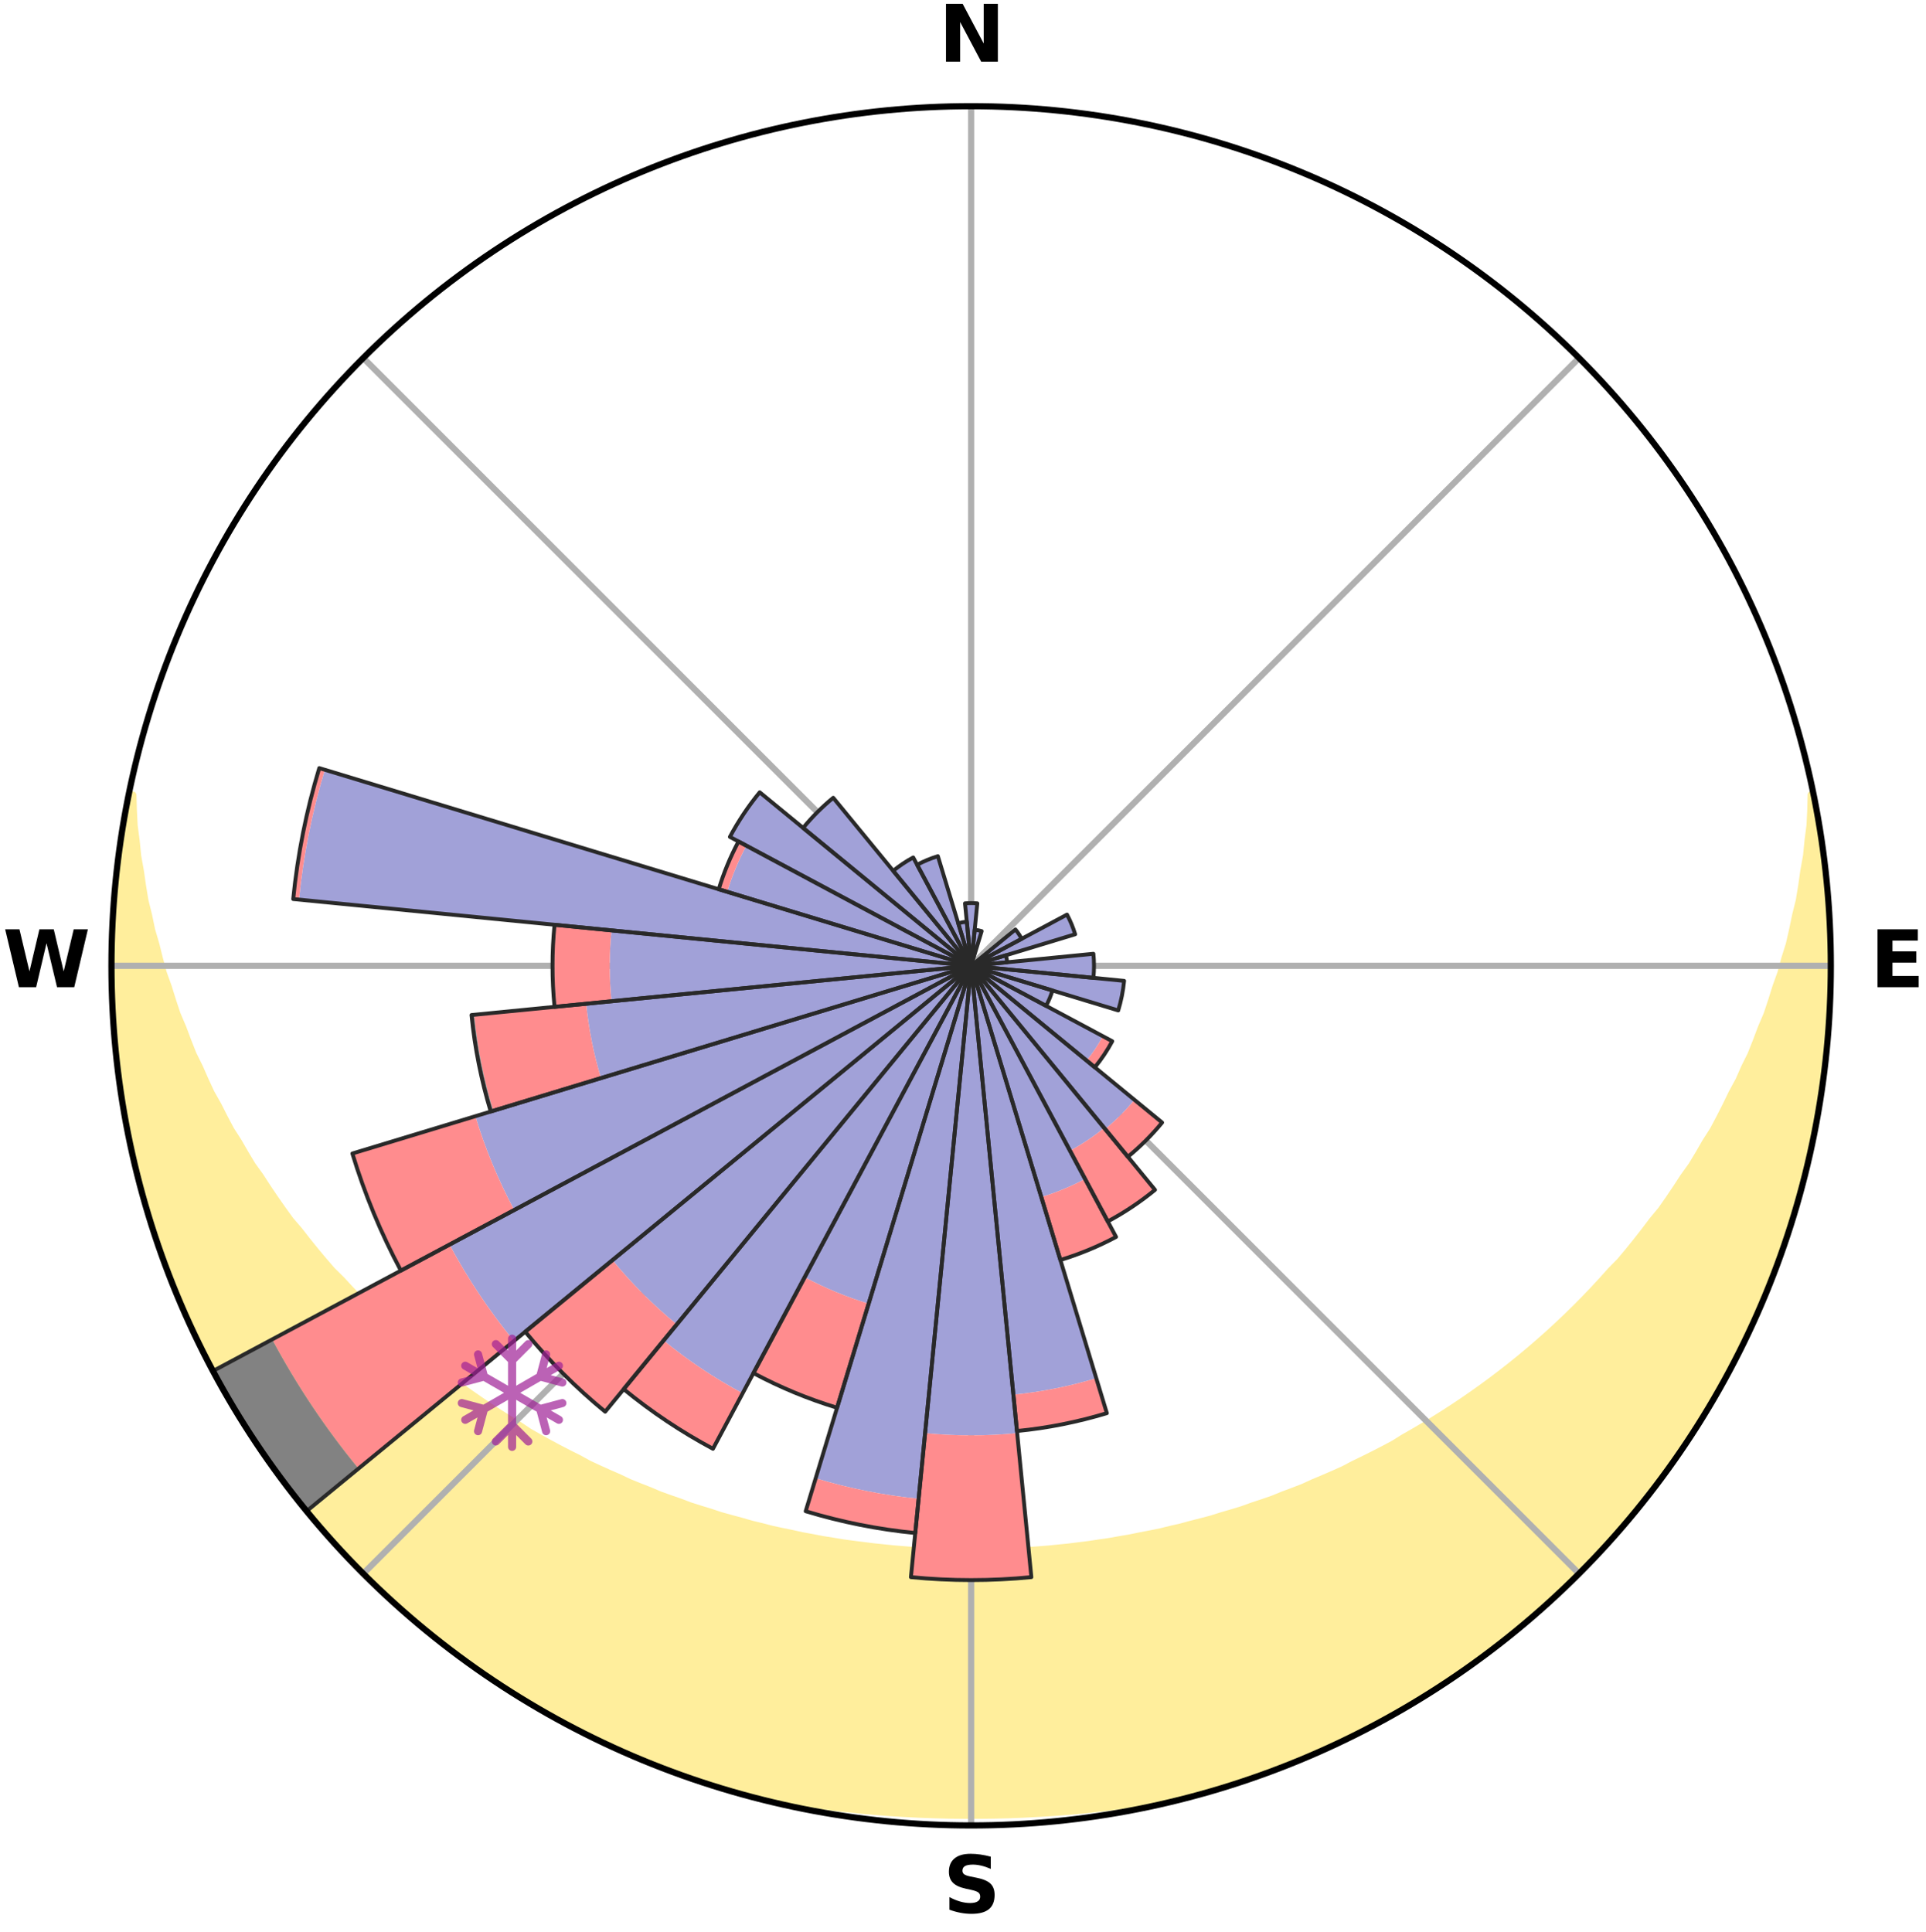 <?xml version="1.0" encoding="utf-8" standalone="no"?>
<!DOCTYPE svg PUBLIC "-//W3C//DTD SVG 1.1//EN"
  "http://www.w3.org/Graphics/SVG/1.1/DTD/svg11.dtd">
<svg xmlns:xlink="http://www.w3.org/1999/xlink" width="248.41pt" height="249.158pt" viewBox="0 0 248.41 249.158" xmlns="http://www.w3.org/2000/svg" version="1.1">
 <title>Ski Rose for Hemavan</title>
 <defs>
  <style type="text/css">*{stroke-linejoin: round; stroke-linecap: butt}</style>
 </defs>
 <g id="figure_1">
  <g id="patch_1">
   <path d="M 0 249.158 
L 248.41 249.158 
L 248.41 0 
L 0 0 
z
" style="fill: #ffffff"/>
  </g>
  <g id="axes_1">
   <g id="patch_2">
    <path d="M 236.135 124.579 
C 236.135 110.018 233.267 95.599 227.695 82.147 
C 222.122 68.695 213.955 56.471 203.659 46.175 
C 193.363 35.879 181.139 27.711 167.687 22.139 
C 154.235 16.567 139.815 13.699 125.255 13.699 
C 110.694 13.699 96.275 16.567 82.823 22.139 
C 69.371 27.711 57.147 35.879 46.851 46.175 
C 36.555 56.471 28.387 68.695 22.815 82.147 
C 17.243 95.599 14.375 110.018 14.375 124.579 
C 14.375 139.14 17.243 153.559 22.815 167.011 
C 28.387 180.463 36.555 192.687 46.851 202.983 
C 57.147 213.279 69.371 221.447 82.823 227.019 
C 96.275 232.591 110.694 235.459 125.255 235.459 
C 139.815 235.459 154.235 232.591 167.687 227.019 
C 181.139 221.447 193.363 213.279 203.659 202.983 
C 213.955 192.687 222.122 180.463 227.695 167.011 
C 233.267 153.559 236.135 139.14 236.135 124.579 
M 125.255 124.579 
C 125.255 124.579 125.255 124.579 125.255 124.579 
C 125.255 124.579 125.255 124.579 125.255 124.579 
C 125.255 124.579 125.255 124.579 125.255 124.579 
C 125.255 124.579 125.255 124.579 125.255 124.579 
C 125.255 124.579 125.255 124.579 125.255 124.579 
C 125.255 124.579 125.255 124.579 125.255 124.579 
C 125.255 124.579 125.255 124.579 125.255 124.579 
C 125.255 124.579 125.255 124.579 125.255 124.579 
C 125.255 124.579 125.255 124.579 125.255 124.579 
C 125.255 124.579 125.255 124.579 125.255 124.579 
C 125.255 124.579 125.255 124.579 125.255 124.579 
C 125.255 124.579 125.255 124.579 125.255 124.579 
C 125.255 124.579 125.255 124.579 125.255 124.579 
C 125.255 124.579 125.255 124.579 125.255 124.579 
C 125.255 124.579 125.255 124.579 125.255 124.579 
C 125.255 124.579 125.255 124.579 125.255 124.579 
z
" style="fill: #ffffff"/>
   </g>
   <g id="PolyCollection_1">
    <defs>
     <path id="m89a718d124" d="M 233.851 -146.673 
L 233.645 -146.631 
L 233.593 -144.658 
L 233.495 -142.692 
L 233.239 -140.717 
L 233.049 -138.77 
L 232.699 -136.821 
L 232.425 -134.898 
L 232.111 -132.989 
L 231.638 -131.086 
L 231.249 -129.207 
L 230.825 -127.344 
L 230.242 -125.495 
L 229.748 -123.667 
L 229.098 -121.86 
L 228.54 -120.07 
L 227.95 -118.298 
L 227.206 -116.555 
L 226.556 -114.825 
L 225.877 -113.115 
L 225.047 -111.441 
L 224.313 -109.775 
L 223.43 -108.15 
L 222.644 -106.529 
L 221.832 -104.93 
L 220.996 -103.354 
L 220.017 -101.829 
L 219.135 -100.3 
L 218.229 -98.795 
L 217.187 -97.347 
L 216.24 -95.892 
L 215.273 -94.459 
L 214.286 -93.052 
L 213.169 -91.709 
L 212.146 -90.352 
L 211.105 -89.019 
L 210.047 -87.71 
L 208.973 -86.426 
L 207.781 -85.216 
L 206.677 -83.983 
L 205.56 -82.775 
L 204.428 -81.592 
L 203.283 -80.433 
L 202.126 -79.299 
L 200.956 -78.189 
L 199.776 -77.104 
L 198.584 -76.044 
L 197.382 -75.007 
L 196.171 -73.995 
L 194.95 -73.008 
L 193.72 -72.044 
L 192.483 -71.103 
L 191.238 -70.187 
L 189.986 -69.294 
L 188.727 -68.424 
L 187.462 -67.577 
L 186.191 -66.753 
L 184.915 -65.951 
L 183.634 -65.172 
L 182.348 -64.415 
L 181.059 -63.68 
L 179.821 -62.904 
L 178.522 -62.211 
L 177.22 -61.54 
L 175.916 -60.89 
L 174.609 -60.26 
L 173.344 -59.59 
L 172.031 -59.001 
L 170.717 -58.432 
L 169.401 -57.882 
L 168.12 -57.294 
L 166.801 -56.783 
L 165.48 -56.29 
L 164.19 -55.762 
L 162.867 -55.306 
L 161.544 -54.869 
L 160.246 -54.399 
L 158.921 -53.997 
L 157.596 -53.612 
L 156.292 -53.198 
L 154.967 -52.848 
L 153.642 -52.514 
L 152.333 -52.155 
L 151.008 -51.854 
L 149.696 -51.532 
L 148.371 -51.263 
L 147.047 -51.01 
L 145.732 -50.74 
L 144.408 -50.518 
L 143.092 -50.282 
L 141.768 -50.091 
L 140.45 -49.89 
L 139.127 -49.729 
L 137.808 -49.562 
L 136.486 -49.431 
L 135.166 -49.298 
L 133.844 -49.196 
L 132.522 -49.108 
L 131.201 -49.023 
L 129.88 -48.964 
L 128.559 -48.913 
L 127.237 -48.882 
L 125.916 -48.864 
L 124.594 -48.865 
L 123.273 -48.883 
L 121.951 -48.919 
L 120.63 -48.967 
L 119.309 -49.036 
L 117.988 -49.112 
L 116.668 -49.214 
L 115.347 -49.32 
L 114.028 -49.455 
L 112.706 -49.59 
L 111.388 -49.759 
L 110.066 -49.923 
L 108.744 -50.101 
L 107.427 -50.321 
L 106.104 -50.53 
L 104.79 -50.784 
L 103.467 -51.023 
L 102.154 -51.313 
L 100.831 -51.584 
L 99.507 -51.87 
L 98.198 -52.212 
L 96.875 -52.531 
L 95.569 -52.91 
L 94.246 -53.263 
L 92.922 -53.632 
L 91.622 -54.065 
L 90.299 -54.469 
L 88.977 -54.89 
L 87.683 -55.381 
L 86.363 -55.838 
L 85.043 -56.313 
L 83.758 -56.862 
L 82.441 -57.375 
L 81.126 -57.907 
L 79.851 -58.516 
L 78.54 -59.087 
L 77.23 -59.677 
L 75.922 -60.287 
L 74.665 -60.979 
L 73.364 -61.63 
L 72.065 -62.302 
L 70.77 -62.995 
L 69.478 -63.71 
L 68.19 -64.445 
L 66.967 -65.265 
L 65.69 -66.045 
L 64.418 -66.847 
L 63.151 -67.671 
L 61.889 -68.518 
L 60.634 -69.388 
L 59.386 -70.281 
L 58.144 -71.197 
L 56.911 -72.137 
L 55.685 -73.1 
L 54.468 -74.087 
L 53.26 -75.099 
L 52.062 -76.134 
L 50.874 -77.194 
L 49.697 -78.277 
L 48.532 -79.386 
L 47.378 -80.519 
L 46.237 -81.676 
L 45.109 -82.858 
L 43.995 -84.064 
L 42.794 -85.247 
L 41.707 -86.504 
L 40.637 -87.786 
L 39.582 -89.092 
L 38.545 -90.423 
L 37.416 -91.737 
L 36.413 -93.119 
L 35.43 -94.524 
L 34.466 -95.953 
L 33.522 -97.407 
L 32.484 -98.851 
L 31.582 -100.354 
L 30.702 -101.879 
L 29.727 -103.401 
L 28.894 -104.974 
L 28.085 -106.57 
L 27.181 -108.167 
L 26.422 -109.808 
L 25.691 -111.471 
L 24.864 -113.141 
L 24.188 -114.847 
L 23.541 -116.574 
L 22.799 -118.313 
L 22.212 -120.08 
L 21.655 -121.866 
L 21.007 -123.669 
L 20.516 -125.493 
L 20.057 -127.334 
L 19.511 -129.196 
L 19.123 -131.07 
L 18.651 -132.969 
L 18.337 -134.874 
L 18.062 -136.792 
L 17.712 -138.737 
L 17.519 -140.68 
L 17.26 -142.651 
L 17.158 -144.614 
L 17.102 -146.583 
L 16.665 -146.672 
L 16.665 -146.672 
L 16.272 -144.778 
L 15.911 -142.877 
L 15.688 -140.954 
L 15.394 -139.042 
L 15.134 -137.126 
L 14.908 -135.204 
L 14.82 -133.27 
L 14.661 -131.343 
L 14.535 -129.413 
L 14.443 -127.481 
L 14.385 -125.547 
L 14.466 -123.612 
L 14.474 -121.678 
L 14.515 -119.744 
L 14.59 -117.811 
L 14.804 -115.886 
L 14.945 -113.957 
L 15.119 -112.031 
L 15.327 -110.107 
L 15.671 -108.202 
L 15.943 -106.287 
L 16.248 -104.376 
L 16.687 -102.491 
L 17.057 -100.592 
L 17.458 -98.699 
L 17.991 -96.839 
L 18.42 -94.951 
L 19.051 -93.12 
L 19.54 -91.247 
L 20.234 -89.44 
L 20.784 -87.584 
L 21.404 -85.751 
L 22.148 -83.964 
L 22.83 -82.153 
L 23.632 -80.392 
L 24.375 -78.605 
L 25.235 -76.872 
L 26.037 -75.111 
L 26.954 -73.407 
L 27.816 -71.674 
L 28.788 -70.001 
L 29.787 -68.344 
L 30.735 -66.657 
L 31.788 -65.034 
L 32.867 -63.429 
L 33.9 -61.793 
L 35.032 -60.224 
L 36.189 -58.674 
L 37.305 -57.093 
L 38.513 -55.582 
L 39.698 -54.051 
L 40.955 -52.58 
L 42.236 -51.13 
L 43.541 -49.702 
L 44.87 -48.296 
L 46.221 -46.913 
L 47.544 -45.5 
L 48.943 -44.163 
L 50.364 -42.85 
L 51.807 -41.561 
L 53.272 -40.297 
L 54.758 -39.059 
L 56.265 -37.847 
L 57.757 -36.614 
L 59.306 -35.455 
L 60.876 -34.323 
L 62.465 -33.219 
L 64.073 -32.143 
L 65.7 -31.096 
L 67.321 -30.039 
L 68.985 -29.052 
L 70.667 -28.096 
L 72.366 -27.169 
L 74.058 -26.23 
L 75.783 -25.354 
L 77.526 -24.514 
L 79.281 -23.698 
L 81.042 -22.896 
L 82.832 -22.162 
L 84.618 -21.417 
L 86.424 -20.722 
L 88.244 -20.062 
L 90.074 -19.434 
L 91.916 -18.842 
L 93.806 -18.411 
L 95.701 -18.013 
L 97.597 -17.635 
L 99.493 -17.274 
L 101.395 -16.955 
L 103.298 -16.656 
L 105.203 -16.389 
L 107.108 -16.135 
L 109.015 -15.913 
L 110.924 -15.722 
L 112.833 -15.55 
L 114.742 -15.4 
L 116.653 -15.285 
L 118.564 -15.187 
L 120.476 -15.12 
L 122.387 -15.071 
L 124.299 -15.049 
L 126.211 -15.05 
L 128.122 -15.072 
L 130.034 -15.116 
L 131.945 -15.189 
L 133.856 -15.288 
L 135.767 -15.403 
L 137.677 -15.551 
L 139.587 -15.716 
L 141.494 -15.917 
L 143.401 -16.141 
L 145.308 -16.381 
L 147.212 -16.655 
L 149.113 -16.962 
L 151.015 -17.281 
L 152.913 -17.633 
L 154.811 -18.004 
L 156.701 -18.42 
L 158.591 -18.852 
L 160.438 -19.429 
L 162.265 -20.067 
L 164.083 -20.73 
L 165.89 -21.421 
L 167.684 -22.147 
L 169.457 -22.92 
L 171.236 -23.683 
L 172.988 -24.505 
L 174.723 -25.362 
L 176.446 -26.243 
L 178.156 -27.146 
L 179.85 -28.083 
L 181.525 -29.051 
L 183.182 -30.05 
L 184.815 -31.089 
L 186.431 -32.153 
L 188.026 -33.247 
L 189.636 -34.32 
L 191.19 -35.473 
L 192.746 -36.623 
L 194.255 -37.834 
L 195.783 -39.021 
L 197.246 -40.288 
L 198.684 -41.582 
L 200.146 -42.849 
L 201.536 -44.195 
L 202.952 -45.514 
L 204.26 -46.94 
L 205.659 -48.278 
L 207.003 -49.67 
L 208.288 -51.117 
L 209.521 -52.609 
L 210.788 -54.071 
L 212.03 -55.555 
L 213.179 -57.113 
L 214.367 -58.64 
L 215.458 -60.238 
L 216.591 -61.806 
L 217.696 -63.393 
L 218.699 -65.049 
L 219.747 -66.674 
L 220.767 -68.318 
L 221.759 -69.98 
L 222.639 -71.704 
L 223.571 -73.399 
L 224.473 -75.111 
L 225.282 -76.869 
L 226.123 -78.611 
L 226.933 -80.368 
L 227.621 -82.177 
L 228.369 -83.961 
L 229.085 -85.759 
L 229.77 -87.568 
L 230.327 -89.422 
L 230.947 -91.254 
L 231.535 -93.097 
L 232.091 -94.951 
L 232.515 -96.84 
L 233.005 -98.711 
L 233.462 -100.59 
L 233.887 -102.478 
L 234.278 -104.373 
L 234.532 -106.292 
L 234.857 -108.199 
L 235.148 -110.111 
L 235.405 -112.029 
L 235.523 -113.961 
L 235.713 -115.886 
L 235.869 -117.814 
L 235.992 -119.744 
L 236.08 -121.677 
L 236.048 -123.612 
L 236.069 -125.546 
L 236.055 -127.48 
L 236.008 -129.415 
L 235.926 -131.348 
L 235.705 -133.272 
L 235.556 -135.2 
L 235.373 -137.125 
L 235.157 -139.048 
L 234.906 -140.967 
L 234.519 -142.864 
L 234.202 -144.771 
L 233.851 -146.673 
z
" style="stroke: #ffee9c"/>
    </defs>
    <g clip-path="url(#p695450cfca)">
     <use xlink:href="#m89a718d124" x="0" y="249.158" style="fill: #ffee9c; stroke: #ffee9c"/>
    </g>
   </g>
   <g id="matplotlib.axis_1">
    <g id="xtick_1">
     <g id="line2d_1">
      <path d="M 125.255 124.579 
L 125.255 13.699 
" clip-path="url(#p695450cfca)" style="fill: none; stroke: #b0b0b0; stroke-width: 0.8; stroke-linecap: square"/>
     </g>
     <g id="text_1">
      <!-- N -->
      <g transform="translate(121.07 7.958) scale(0.1 -0.1)">
       <defs>
        <path id="DejaVuSans-Bold-4e" d="M 588 4666 
L 1931 4666 
L 3628 1466 
L 3628 4666 
L 4769 4666 
L 4769 0 
L 3425 0 
L 1728 3200 
L 1728 0 
L 588 0 
L 588 4666 
z
" transform="scale(0.016)"/>
       </defs>
       <use xlink:href="#DejaVuSans-Bold-4e"/>
      </g>
     </g>
    </g>
    <g id="xtick_2">
     <g id="line2d_2">
      <path d="M 125.255 124.579 
L 203.659 46.175 
" clip-path="url(#p695450cfca)" style="fill: none; stroke: #b0b0b0; stroke-width: 0.8; stroke-linecap: square"/>
     </g>
    </g>
    <g id="xtick_3">
     <g id="line2d_3">
      <path d="M 125.255 124.579 
L 236.135 124.579 
" clip-path="url(#p695450cfca)" style="fill: none; stroke: #b0b0b0; stroke-width: 0.8; stroke-linecap: square"/>
     </g>
     <g id="text_2">
      <!-- E -->
      <g transform="translate(241.219 127.338) scale(0.1 -0.1)">
       <defs>
        <path id="DejaVuSans-Bold-45" d="M 588 4666 
L 3834 4666 
L 3834 3756 
L 1791 3756 
L 1791 2888 
L 3713 2888 
L 3713 1978 
L 1791 1978 
L 1791 909 
L 3903 909 
L 3903 0 
L 588 0 
L 588 4666 
z
" transform="scale(0.016)"/>
       </defs>
       <use xlink:href="#DejaVuSans-Bold-45"/>
      </g>
     </g>
    </g>
    <g id="xtick_4">
     <g id="line2d_4">
      <path d="M 125.255 124.579 
L 203.659 202.983 
" clip-path="url(#p695450cfca)" style="fill: none; stroke: #b0b0b0; stroke-width: 0.8; stroke-linecap: square"/>
     </g>
    </g>
    <g id="xtick_5">
     <g id="line2d_5">
      <path d="M 125.255 124.579 
L 125.255 235.459 
" clip-path="url(#p695450cfca)" style="fill: none; stroke: #b0b0b0; stroke-width: 0.8; stroke-linecap: square"/>
     </g>
     <g id="text_3">
      <!-- S -->
      <g transform="translate(121.654 246.718) scale(0.1 -0.1)">
       <defs>
        <path id="DejaVuSans-Bold-53" d="M 3834 4519 
L 3834 3531 
Q 3450 3703 3084 3790 
Q 2719 3878 2394 3878 
Q 1963 3878 1756 3759 
Q 1550 3641 1550 3391 
Q 1550 3203 1689 3098 
Q 1828 2994 2194 2919 
L 2706 2816 
Q 3484 2659 3812 2340 
Q 4141 2022 4141 1434 
Q 4141 663 3683 286 
Q 3225 -91 2284 -91 
Q 1841 -91 1394 -6 
Q 947 78 500 244 
L 500 1259 
Q 947 1022 1364 901 
Q 1781 781 2169 781 
Q 2563 781 2772 912 
Q 2981 1044 2981 1288 
Q 2981 1506 2839 1625 
Q 2697 1744 2272 1838 
L 1806 1941 
Q 1106 2091 782 2419 
Q 459 2747 459 3303 
Q 459 4000 909 4375 
Q 1359 4750 2203 4750 
Q 2588 4750 2994 4692 
Q 3400 4634 3834 4519 
z
" transform="scale(0.016)"/>
       </defs>
       <use xlink:href="#DejaVuSans-Bold-53"/>
      </g>
     </g>
    </g>
    <g id="xtick_6">
     <g id="line2d_6">
      <path d="M 125.255 124.579 
L 46.851 202.983 
" clip-path="url(#p695450cfca)" style="fill: none; stroke: #b0b0b0; stroke-width: 0.8; stroke-linecap: square"/>
     </g>
    </g>
    <g id="xtick_7">
     <g id="line2d_7">
      <path d="M 125.255 124.579 
L 14.375 124.579 
" clip-path="url(#p695450cfca)" style="fill: none; stroke: #b0b0b0; stroke-width: 0.8; stroke-linecap: square"/>
     </g>
     <g id="text_4">
      <!-- W -->
      <g transform="translate(0.36 127.338) scale(0.1 -0.1)">
       <defs>
        <path id="DejaVuSans-Bold-57" d="M 191 4666 
L 1344 4666 
L 2150 1275 
L 2950 4666 
L 4109 4666 
L 4909 1275 
L 5716 4666 
L 6859 4666 
L 5759 0 
L 4372 0 
L 3525 3547 
L 2688 0 
L 1300 0 
L 191 4666 
z
" transform="scale(0.016)"/>
       </defs>
       <use xlink:href="#DejaVuSans-Bold-57"/>
      </g>
     </g>
    </g>
    <g id="xtick_8">
     <g id="line2d_8">
      <path d="M 125.255 124.579 
L 46.851 46.175 
" clip-path="url(#p695450cfca)" style="fill: none; stroke: #b0b0b0; stroke-width: 0.8; stroke-linecap: square"/>
     </g>
    </g>
   </g>
   <g id="matplotlib.axis_2"/>
   <g id="patch_3">
    <path d="M 125.255 124.579 
C 125.255 124.579 125.255 124.579 125.255 124.579 
C 125.255 124.579 125.255 124.579 125.255 124.579 
L 125.255 124.579 
C 125.255 124.579 125.255 124.579 125.255 124.579 
C 125.255 124.579 125.255 124.579 125.255 124.579 
z
" clip-path="url(#p695450cfca)" style="fill: #d9d9d9"/>
   </g>
   <g id="patch_4">
    <path d="M 125.255 124.579 
C 125.255 124.579 125.255 124.579 125.255 124.579 
C 125.255 124.579 125.255 124.579 125.255 124.579 
L 125.255 124.579 
C 125.255 124.579 125.255 124.579 125.255 124.579 
C 125.255 124.579 125.255 124.579 125.255 124.579 
z
" clip-path="url(#p695450cfca)" style="fill: #d9d9d9"/>
   </g>
   <g id="patch_5">
    <path d="M 125.255 124.579 
C 125.255 124.579 125.255 124.579 125.255 124.579 
C 125.255 124.579 125.255 124.579 125.255 124.579 
L 125.255 124.579 
C 125.255 124.579 125.255 124.579 125.255 124.579 
C 125.255 124.579 125.255 124.579 125.255 124.579 
z
" clip-path="url(#p695450cfca)" style="fill: #d9d9d9"/>
   </g>
   <g id="patch_6">
    <path d="M 125.255 124.579 
C 125.255 124.579 125.255 124.579 125.255 124.579 
C 125.255 124.579 125.255 124.579 125.255 124.579 
L 125.255 124.579 
C 125.255 124.579 125.255 124.579 125.255 124.579 
C 125.255 124.579 125.255 124.579 125.255 124.579 
z
" clip-path="url(#p695450cfca)" style="fill: #d9d9d9"/>
   </g>
   <g id="patch_7">
    <path d="M 125.255 124.579 
C 125.255 124.579 125.255 124.579 125.255 124.579 
C 125.255 124.579 125.255 124.579 125.255 124.579 
L 125.255 124.579 
C 125.255 124.579 125.255 124.579 125.255 124.579 
C 125.255 124.579 125.255 124.579 125.255 124.579 
z
" clip-path="url(#p695450cfca)" style="fill: #d9d9d9"/>
   </g>
   <g id="patch_8">
    <path d="M 125.255 124.579 
C 125.255 124.579 125.255 124.579 125.255 124.579 
C 125.255 124.579 125.255 124.579 125.255 124.579 
L 125.255 124.579 
C 125.255 124.579 125.255 124.579 125.255 124.579 
C 125.255 124.579 125.255 124.579 125.255 124.579 
z
" clip-path="url(#p695450cfca)" style="fill: #d9d9d9"/>
   </g>
   <g id="patch_9">
    <path d="M 125.255 124.579 
C 125.255 124.579 125.255 124.579 125.255 124.579 
C 125.255 124.579 125.255 124.579 125.255 124.579 
L 125.255 124.579 
C 125.255 124.579 125.255 124.579 125.255 124.579 
C 125.255 124.579 125.255 124.579 125.255 124.579 
z
" clip-path="url(#p695450cfca)" style="fill: #d9d9d9"/>
   </g>
   <g id="patch_10">
    <path d="M 125.255 124.579 
C 125.255 124.579 125.255 124.579 125.255 124.579 
C 125.255 124.579 125.255 124.579 125.255 124.579 
L 125.255 124.579 
C 125.255 124.579 125.255 124.579 125.255 124.579 
C 125.255 124.579 125.255 124.579 125.255 124.579 
z
" clip-path="url(#p695450cfca)" style="fill: #d9d9d9"/>
   </g>
   <g id="patch_11">
    <path d="M 125.255 124.579 
C 125.255 124.579 125.255 124.579 125.255 124.579 
C 125.255 124.579 125.255 124.579 125.255 124.579 
L 125.255 124.579 
C 125.255 124.579 125.255 124.579 125.255 124.579 
C 125.255 124.579 125.255 124.579 125.255 124.579 
z
" clip-path="url(#p695450cfca)" style="fill: #d9d9d9"/>
   </g>
   <g id="patch_12">
    <path d="M 125.255 124.579 
C 125.255 124.579 125.255 124.579 125.255 124.579 
C 125.255 124.579 125.255 124.579 125.255 124.579 
L 125.255 124.579 
C 125.255 124.579 125.255 124.579 125.255 124.579 
C 125.255 124.579 125.255 124.579 125.255 124.579 
z
" clip-path="url(#p695450cfca)" style="fill: #d9d9d9"/>
   </g>
   <g id="patch_13">
    <path d="M 125.255 124.579 
C 125.255 124.579 125.255 124.579 125.255 124.579 
C 125.255 124.579 125.255 124.579 125.255 124.579 
L 125.255 124.579 
C 125.255 124.579 125.255 124.579 125.255 124.579 
C 125.255 124.579 125.255 124.579 125.255 124.579 
z
" clip-path="url(#p695450cfca)" style="fill: #d9d9d9"/>
   </g>
   <g id="patch_14">
    <path d="M 125.255 124.579 
C 125.255 124.579 125.255 124.579 125.255 124.579 
C 125.255 124.579 125.255 124.579 125.255 124.579 
L 125.255 124.579 
C 125.255 124.579 125.255 124.579 125.255 124.579 
C 125.255 124.579 125.255 124.579 125.255 124.579 
z
" clip-path="url(#p695450cfca)" style="fill: #d9d9d9"/>
   </g>
   <g id="patch_15">
    <path d="M 125.255 124.579 
C 125.255 124.579 125.255 124.579 125.255 124.579 
C 125.255 124.579 125.255 124.579 125.255 124.579 
L 125.255 124.579 
C 125.255 124.579 125.255 124.579 125.255 124.579 
C 125.255 124.579 125.255 124.579 125.255 124.579 
z
" clip-path="url(#p695450cfca)" style="fill: #d9d9d9"/>
   </g>
   <g id="patch_16">
    <path d="M 125.255 124.579 
C 125.255 124.579 125.255 124.579 125.255 124.579 
C 125.255 124.579 125.255 124.579 125.255 124.579 
L 125.255 124.579 
C 125.255 124.579 125.255 124.579 125.255 124.579 
C 125.255 124.579 125.255 124.579 125.255 124.579 
z
" clip-path="url(#p695450cfca)" style="fill: #d9d9d9"/>
   </g>
   <g id="patch_17">
    <path d="M 125.255 124.579 
C 125.255 124.579 125.255 124.579 125.255 124.579 
C 125.255 124.579 125.255 124.579 125.255 124.579 
L 125.255 124.579 
C 125.255 124.579 125.255 124.579 125.255 124.579 
C 125.255 124.579 125.255 124.579 125.255 124.579 
z
" clip-path="url(#p695450cfca)" style="fill: #d9d9d9"/>
   </g>
   <g id="patch_18">
    <path d="M 125.255 124.579 
C 125.255 124.579 125.255 124.579 125.255 124.579 
C 125.255 124.579 125.255 124.579 125.255 124.579 
L 125.255 124.579 
C 125.255 124.579 125.255 124.579 125.255 124.579 
C 125.255 124.579 125.255 124.579 125.255 124.579 
z
" clip-path="url(#p695450cfca)" style="fill: #d9d9d9"/>
   </g>
   <g id="patch_19">
    <path d="M 125.255 124.579 
C 125.255 124.579 125.255 124.579 125.255 124.579 
C 125.255 124.579 125.255 124.579 125.255 124.579 
L 125.255 124.579 
C 125.255 124.579 125.255 124.579 125.255 124.579 
C 125.255 124.579 125.255 124.579 125.255 124.579 
z
" clip-path="url(#p695450cfca)" style="fill: #d9d9d9"/>
   </g>
   <g id="patch_20">
    <path d="M 125.255 124.579 
C 125.255 124.579 125.255 124.579 125.255 124.579 
C 125.255 124.579 125.255 124.579 125.255 124.579 
L 125.255 124.579 
C 125.255 124.579 125.255 124.579 125.255 124.579 
C 125.255 124.579 125.255 124.579 125.255 124.579 
z
" clip-path="url(#p695450cfca)" style="fill: #d9d9d9"/>
   </g>
   <g id="patch_21">
    <path d="M 125.255 124.579 
C 125.255 124.579 125.255 124.579 125.255 124.579 
C 125.255 124.579 125.255 124.579 125.255 124.579 
L 125.255 124.579 
C 125.255 124.579 125.255 124.579 125.255 124.579 
C 125.255 124.579 125.255 124.579 125.255 124.579 
z
" clip-path="url(#p695450cfca)" style="fill: #d9d9d9"/>
   </g>
   <g id="patch_22">
    <path d="M 125.255 124.579 
C 125.255 124.579 125.255 124.579 125.255 124.579 
C 125.255 124.579 125.255 124.579 125.255 124.579 
L 125.255 124.579 
C 125.255 124.579 125.255 124.579 125.255 124.579 
C 125.255 124.579 125.255 124.579 125.255 124.579 
z
" clip-path="url(#p695450cfca)" style="fill: #d9d9d9"/>
   </g>
   <g id="patch_23">
    <path d="M 125.255 124.579 
C 125.255 124.579 125.255 124.579 125.255 124.579 
C 125.255 124.579 125.255 124.579 125.255 124.579 
L 125.255 124.579 
C 125.255 124.579 125.255 124.579 125.255 124.579 
C 125.255 124.579 125.255 124.579 125.255 124.579 
z
" clip-path="url(#p695450cfca)" style="fill: #d9d9d9"/>
   </g>
   <g id="patch_24">
    <path d="M 125.255 124.579 
C 125.255 124.579 125.255 124.579 125.255 124.579 
C 125.255 124.579 125.255 124.579 125.255 124.579 
L 125.255 124.579 
C 125.255 124.579 125.255 124.579 125.255 124.579 
C 125.255 124.579 125.255 124.579 125.255 124.579 
z
" clip-path="url(#p695450cfca)" style="fill: #d9d9d9"/>
   </g>
   <g id="patch_25">
    <path d="M 125.255 124.579 
C 125.255 124.579 125.255 124.579 125.255 124.579 
C 125.255 124.579 125.255 124.579 125.255 124.579 
L 125.255 124.579 
C 125.255 124.579 125.255 124.579 125.255 124.579 
C 125.255 124.579 125.255 124.579 125.255 124.579 
z
" clip-path="url(#p695450cfca)" style="fill: #d9d9d9"/>
   </g>
   <g id="patch_26">
    <path d="M 125.255 124.579 
C 125.255 124.579 125.255 124.579 125.255 124.579 
C 125.255 124.579 125.255 124.579 125.255 124.579 
L 125.255 124.579 
C 125.255 124.579 125.255 124.579 125.255 124.579 
C 125.255 124.579 125.255 124.579 125.255 124.579 
z
" clip-path="url(#p695450cfca)" style="fill: #d9d9d9"/>
   </g>
   <g id="patch_27">
    <path d="M 125.255 124.579 
C 125.255 124.579 125.255 124.579 125.255 124.579 
C 125.255 124.579 125.255 124.579 125.255 124.579 
L 125.255 124.579 
C 125.255 124.579 125.255 124.579 125.255 124.579 
C 125.255 124.579 125.255 124.579 125.255 124.579 
z
" clip-path="url(#p695450cfca)" style="fill: #d9d9d9"/>
   </g>
   <g id="patch_28">
    <path d="M 125.255 124.579 
C 125.255 124.579 125.255 124.579 125.255 124.579 
C 125.255 124.579 125.255 124.579 125.255 124.579 
L 125.255 124.579 
C 125.255 124.579 125.255 124.579 125.255 124.579 
C 125.255 124.579 125.255 124.579 125.255 124.579 
z
" clip-path="url(#p695450cfca)" style="fill: #d9d9d9"/>
   </g>
   <g id="patch_29">
    <path d="M 125.255 124.579 
C 125.255 124.579 125.255 124.579 125.255 124.579 
C 125.255 124.579 125.255 124.579 125.255 124.579 
L 125.255 124.579 
C 125.255 124.579 125.255 124.579 125.255 124.579 
C 125.255 124.579 125.255 124.579 125.255 124.579 
z
" clip-path="url(#p695450cfca)" style="fill: #d9d9d9"/>
   </g>
   <g id="patch_30">
    <path d="M 125.255 124.579 
C 125.255 124.579 125.255 124.579 125.255 124.579 
C 125.255 124.579 125.255 124.579 125.255 124.579 
L 125.255 124.579 
C 125.255 124.579 125.255 124.579 125.255 124.579 
C 125.255 124.579 125.255 124.579 125.255 124.579 
z
" clip-path="url(#p695450cfca)" style="fill: #d9d9d9"/>
   </g>
   <g id="patch_31">
    <path d="M 125.255 124.579 
C 125.255 124.579 125.255 124.579 125.255 124.579 
C 125.255 124.579 125.255 124.579 125.255 124.579 
L 125.255 124.579 
C 125.255 124.579 125.255 124.579 125.255 124.579 
C 125.255 124.579 125.255 124.579 125.255 124.579 
z
" clip-path="url(#p695450cfca)" style="fill: #d9d9d9"/>
   </g>
   <g id="patch_32">
    <path d="M 125.255 124.579 
C 125.255 124.579 125.255 124.579 125.255 124.579 
C 125.255 124.579 125.255 124.579 125.255 124.579 
L 125.255 124.579 
C 125.255 124.579 125.255 124.579 125.255 124.579 
C 125.255 124.579 125.255 124.579 125.255 124.579 
z
" clip-path="url(#p695450cfca)" style="fill: #d9d9d9"/>
   </g>
   <g id="patch_33">
    <path d="M 125.255 124.579 
C 125.255 124.579 125.255 124.579 125.255 124.579 
C 125.255 124.579 125.255 124.579 125.255 124.579 
L 125.255 124.579 
C 125.255 124.579 125.255 124.579 125.255 124.579 
C 125.255 124.579 125.255 124.579 125.255 124.579 
z
" clip-path="url(#p695450cfca)" style="fill: #d9d9d9"/>
   </g>
   <g id="patch_34">
    <path d="M 125.255 124.579 
C 125.255 124.579 125.255 124.579 125.255 124.579 
C 125.255 124.579 125.255 124.579 125.255 124.579 
L 125.255 124.579 
C 125.255 124.579 125.255 124.579 125.255 124.579 
C 125.255 124.579 125.255 124.579 125.255 124.579 
z
" clip-path="url(#p695450cfca)" style="fill: #d9d9d9"/>
   </g>
   <g id="patch_35">
    <path d="M 125.255 124.579 
C 125.255 124.579 125.255 124.579 125.255 124.579 
C 125.255 124.579 125.255 124.579 125.255 124.579 
L 126.048 116.524 
C 125.785 116.498 125.52 116.485 125.255 116.485 
C 124.99 116.485 124.725 116.498 124.462 116.524 
z
" clip-path="url(#p695450cfca)" style="fill: #a1a1d8"/>
   </g>
   <g id="patch_36">
    <path d="M 125.255 124.579 
C 125.255 124.579 125.255 124.579 125.255 124.579 
C 125.255 124.579 125.255 124.579 125.255 124.579 
L 126.611 120.107 
C 126.465 120.063 126.317 120.026 126.167 119.996 
C 126.016 119.966 125.865 119.944 125.713 119.929 
z
" clip-path="url(#p695450cfca)" style="fill: #a1a1d8"/>
   </g>
   <g id="patch_37">
    <path d="M 125.255 124.579 
C 125.255 124.579 125.255 124.579 125.255 124.579 
C 125.255 124.579 125.255 124.579 125.255 124.579 
L 125.255 124.579 
C 125.255 124.579 125.255 124.579 125.255 124.579 
C 125.255 124.579 125.255 124.579 125.255 124.579 
z
" clip-path="url(#p695450cfca)" style="fill: #a1a1d8"/>
   </g>
   <g id="patch_38">
    <path d="M 125.255 124.579 
C 125.255 124.579 125.255 124.579 125.255 124.579 
C 125.255 124.579 125.255 124.579 125.255 124.579 
L 125.255 124.579 
C 125.255 124.579 125.255 124.579 125.255 124.579 
C 125.255 124.579 125.255 124.579 125.255 124.579 
z
" clip-path="url(#p695450cfca)" style="fill: #a1a1d8"/>
   </g>
   <g id="patch_39">
    <path d="M 125.255 124.579 
C 125.255 124.579 125.255 124.579 125.255 124.579 
C 125.255 124.579 125.255 124.579 125.255 124.579 
L 125.255 124.579 
C 125.255 124.579 125.255 124.579 125.255 124.579 
C 125.255 124.579 125.255 124.579 125.255 124.579 
z
" clip-path="url(#p695450cfca)" style="fill: #a1a1d8"/>
   </g>
   <g id="patch_40">
    <path d="M 125.255 124.579 
C 125.255 124.579 125.255 124.579 125.255 124.579 
C 125.255 124.579 125.255 124.579 125.255 124.579 
L 131.771 121.096 
C 131.657 120.883 131.533 120.675 131.398 120.474 
C 131.264 120.273 131.12 120.079 130.966 119.892 
z
" clip-path="url(#p695450cfca)" style="fill: #a1a1d8"/>
   </g>
   <g id="patch_41">
    <path d="M 125.255 124.579 
C 125.255 124.579 125.255 124.579 125.255 124.579 
C 125.255 124.579 125.255 124.579 125.255 124.579 
L 138.67 120.51 
C 138.537 120.07 138.382 119.638 138.207 119.214 
C 138.031 118.79 137.835 118.375 137.619 117.971 
z
" clip-path="url(#p695450cfca)" style="fill: #a1a1d8"/>
   </g>
   <g id="patch_42">
    <path d="M 125.255 124.579 
C 125.255 124.579 125.255 124.579 125.255 124.579 
C 125.255 124.579 125.255 124.579 125.255 124.579 
L 129.905 124.121 
C 129.89 123.969 129.868 123.817 129.838 123.667 
C 129.808 123.517 129.771 123.369 129.727 123.223 
z
" clip-path="url(#p695450cfca)" style="fill: #a1a1d8"/>
   </g>
   <g id="patch_43">
    <path d="M 125.255 124.579 
C 125.255 124.579 125.255 124.579 125.255 124.579 
C 125.255 124.579 125.255 124.579 125.255 124.579 
L 141.026 126.132 
C 141.076 125.616 141.102 125.098 141.102 124.579 
C 141.102 124.06 141.076 123.542 141.026 123.026 
z
" clip-path="url(#p695450cfca)" style="fill: #a1a1d8"/>
   </g>
   <g id="patch_44">
    <path d="M 125.255 124.579 
C 125.255 124.579 125.255 124.579 125.255 124.579 
C 125.255 124.579 125.255 124.579 125.255 124.579 
L 144.227 130.334 
C 144.416 129.713 144.573 129.083 144.7 128.447 
C 144.827 127.81 144.922 127.168 144.985 126.522 
z
" clip-path="url(#p695450cfca)" style="fill: #a1a1d8"/>
   </g>
   <g id="patch_45">
    <path d="M 125.255 124.579 
C 125.255 124.579 125.255 124.579 125.255 124.579 
C 125.255 124.579 125.255 124.579 125.255 124.579 
L 134.92 129.745 
C 135.089 129.429 135.243 129.104 135.38 128.773 
C 135.517 128.442 135.638 128.104 135.742 127.76 
z
" clip-path="url(#p695450cfca)" style="fill: #a1a1d8"/>
   </g>
   <g id="patch_46">
    <path d="M 125.255 124.579 
C 125.255 124.579 125.255 124.579 125.255 124.579 
C 125.255 124.579 125.255 124.579 125.255 124.579 
L 140.149 136.802 
C 140.549 136.315 140.925 135.808 141.275 135.283 
C 141.625 134.759 141.95 134.218 142.247 133.662 
z
" clip-path="url(#p695450cfca)" style="fill: #a1a1d8"/>
   </g>
   <g id="patch_47">
    <path d="M 125.255 124.579 
C 125.255 124.579 125.255 124.579 125.255 124.579 
C 125.255 124.579 125.255 124.579 125.255 124.579 
L 142.541 145.642 
C 143.23 145.076 143.892 144.477 144.522 143.846 
C 145.153 143.216 145.752 142.555 146.318 141.865 
z
" clip-path="url(#p695450cfca)" style="fill: #a1a1d8"/>
   </g>
   <g id="patch_48">
    <path d="M 125.255 124.579 
C 125.255 124.579 125.255 124.579 125.255 124.579 
C 125.255 124.579 125.255 124.579 125.255 124.579 
L 138.005 148.433 
C 138.786 148.015 139.545 147.56 140.281 147.068 
C 141.018 146.576 141.729 146.048 142.413 145.487 
z
" clip-path="url(#p695450cfca)" style="fill: #a1a1d8"/>
   </g>
   <g id="patch_49">
    <path d="M 125.255 124.579 
C 125.255 124.579 125.255 124.579 125.255 124.579 
C 125.255 124.579 125.255 124.579 125.255 124.579 
L 134.304 154.41 
C 135.28 154.114 136.242 153.77 137.184 153.379 
C 138.127 152.989 139.05 152.552 139.95 152.071 
z
" clip-path="url(#p695450cfca)" style="fill: #a1a1d8"/>
   </g>
   <g id="patch_50">
    <path d="M 125.255 124.579 
C 125.255 124.579 125.255 124.579 125.255 124.579 
C 125.255 124.579 125.255 124.579 125.255 124.579 
L 130.703 179.899 
C 132.514 179.721 134.315 179.453 136.099 179.098 
C 137.884 178.744 139.65 178.301 141.391 177.773 
z
" clip-path="url(#p695450cfca)" style="fill: #a1a1d8"/>
   </g>
   <g id="patch_51">
    <path d="M 125.255 124.579 
C 125.255 124.579 125.255 124.579 125.255 124.579 
C 125.255 124.579 125.255 124.579 125.255 124.579 
L 119.318 184.857 
C 121.291 185.051 123.272 185.149 125.255 185.149 
C 127.237 185.149 129.219 185.051 131.192 184.857 
z
" clip-path="url(#p695450cfca)" style="fill: #a1a1d8"/>
   </g>
   <g id="patch_52">
    <path d="M 125.255 124.579 
C 125.255 124.579 125.255 124.579 125.255 124.579 
C 125.255 124.579 125.255 124.579 125.255 124.579 
L 105.203 190.68 
C 107.367 191.337 109.561 191.886 111.779 192.327 
C 113.996 192.768 116.234 193.1 118.484 193.322 
z
" clip-path="url(#p695450cfca)" style="fill: #a1a1d8"/>
   </g>
   <g id="patch_53">
    <path d="M 125.255 124.579 
C 125.255 124.579 125.255 124.579 125.255 124.579 
C 125.255 124.579 125.255 124.579 125.255 124.579 
L 103.784 164.748 
C 105.099 165.451 106.447 166.089 107.825 166.659 
C 109.202 167.23 110.607 167.732 112.033 168.165 
z
" clip-path="url(#p695450cfca)" style="fill: #a1a1d8"/>
   </g>
   <g id="patch_54">
    <path d="M 125.255 124.579 
C 125.255 124.579 125.255 124.579 125.255 124.579 
C 125.255 124.579 125.255 124.579 125.255 124.579 
L 85.592 172.908 
C 87.174 174.207 88.819 175.426 90.52 176.563 
C 92.222 177.7 93.978 178.753 95.783 179.718 
z
" clip-path="url(#p695450cfca)" style="fill: #a1a1d8"/>
   </g>
   <g id="patch_55">
    <path d="M 125.255 124.579 
C 125.255 124.579 125.255 124.579 125.255 124.579 
C 125.255 124.579 125.255 124.579 125.255 124.579 
L 78.995 162.544 
C 80.237 164.058 81.554 165.51 82.939 166.895 
C 84.324 168.28 85.776 169.596 87.29 170.839 
z
" clip-path="url(#p695450cfca)" style="fill: #a1a1d8"/>
   </g>
   <g id="patch_56">
    <path d="M 125.255 124.579 
C 125.255 124.579 125.255 124.579 125.255 124.579 
C 125.255 124.579 125.255 124.579 125.255 124.579 
L 57.976 160.54 
C 59.153 162.742 60.438 164.885 61.825 166.962 
C 63.212 169.038 64.701 171.045 66.285 172.975 
z
" clip-path="url(#p695450cfca)" style="fill: #a1a1d8"/>
   </g>
   <g id="patch_57">
    <path d="M 125.255 124.579 
C 125.255 124.579 125.255 124.579 125.255 124.579 
C 125.255 124.579 125.255 124.579 125.255 124.579 
L 61.306 143.978 
C 61.941 146.071 62.679 148.131 63.516 150.152 
C 64.353 152.173 65.288 154.152 66.32 156.081 
z
" clip-path="url(#p695450cfca)" style="fill: #a1a1d8"/>
   </g>
   <g id="patch_58">
    <path d="M 125.255 124.579 
C 125.255 124.579 125.255 124.579 125.255 124.579 
C 125.255 124.579 125.255 124.579 125.255 124.579 
L 75.601 129.47 
C 75.761 131.095 76.001 132.711 76.319 134.313 
C 76.638 135.915 77.035 137.5 77.509 139.063 
z
" clip-path="url(#p695450cfca)" style="fill: #a1a1d8"/>
   </g>
   <g id="patch_59">
    <path d="M 125.255 124.579 
C 125.255 124.579 125.255 124.579 125.255 124.579 
C 125.255 124.579 125.255 124.579 125.255 124.579 
L 78.866 120.01 
C 78.716 121.529 78.641 123.053 78.641 124.579 
C 78.641 126.105 78.716 127.63 78.866 129.148 
z
" clip-path="url(#p695450cfca)" style="fill: #a1a1d8"/>
   </g>
   <g id="patch_60">
    <path d="M 125.255 124.579 
C 125.255 124.579 125.255 124.579 125.255 124.579 
C 125.255 124.579 125.255 124.579 125.255 124.579 
L 41.894 99.292 
C 41.066 102.02 40.373 104.788 39.817 107.584 
C 39.261 110.381 38.842 113.203 38.563 116.041 
z
" clip-path="url(#p695450cfca)" style="fill: #a1a1d8"/>
   </g>
   <g id="patch_61">
    <path d="M 125.255 124.579 
C 125.255 124.579 125.255 124.579 125.255 124.579 
C 125.255 124.579 125.255 124.579 125.255 124.579 
L 96.259 109.081 
C 95.752 110.03 95.292 111.003 94.88 111.997 
C 94.468 112.992 94.105 114.005 93.793 115.035 
z
" clip-path="url(#p695450cfca)" style="fill: #a1a1d8"/>
   </g>
   <g id="patch_62">
    <path d="M 125.255 124.579 
C 125.255 124.579 125.255 124.579 125.255 124.579 
C 125.255 124.579 125.255 124.579 125.255 124.579 
L 97.983 102.197 
C 97.25 103.09 96.562 104.018 95.92 104.978 
C 95.278 105.938 94.684 106.929 94.14 107.948 
z
" clip-path="url(#p695450cfca)" style="fill: #a1a1d8"/>
   </g>
   <g id="patch_63">
    <path d="M 125.255 124.579 
C 125.255 124.579 125.255 124.579 125.255 124.579 
C 125.255 124.579 125.255 124.579 125.255 124.579 
L 107.468 102.905 
C 106.758 103.487 106.078 104.104 105.429 104.753 
C 104.78 105.402 104.163 106.082 103.581 106.792 
z
" clip-path="url(#p695450cfca)" style="fill: #a1a1d8"/>
   </g>
   <g id="patch_64">
    <path d="M 125.255 124.579 
C 125.255 124.579 125.255 124.579 125.255 124.579 
C 125.255 124.579 125.255 124.579 125.255 124.579 
L 117.785 110.603 
C 117.327 110.848 116.882 111.115 116.451 111.403 
C 116.019 111.691 115.603 112 115.202 112.329 
z
" clip-path="url(#p695450cfca)" style="fill: #a1a1d8"/>
   </g>
   <g id="patch_65">
    <path d="M 125.255 124.579 
C 125.255 124.579 125.255 124.579 125.255 124.579 
C 125.255 124.579 125.255 124.579 125.255 124.579 
L 120.965 110.438 
C 120.502 110.578 120.047 110.741 119.6 110.926 
C 119.153 111.112 118.715 111.319 118.289 111.547 
z
" clip-path="url(#p695450cfca)" style="fill: #a1a1d8"/>
   </g>
   <g id="patch_66">
    <path d="M 125.255 124.579 
C 125.255 124.579 125.255 124.579 125.255 124.579 
C 125.255 124.579 125.255 124.579 125.255 124.579 
L 124.694 118.883 
C 124.507 118.902 124.322 118.929 124.138 118.966 
C 123.955 119.002 123.773 119.048 123.593 119.102 
z
" clip-path="url(#p695450cfca)" style="fill: #a1a1d8"/>
   </g>
   <g id="patch_67">
    <path d="M 124.462 116.524 
C 124.725 116.498 124.99 116.485 125.255 116.485 
C 125.52 116.485 125.785 116.498 126.048 116.524 
L 126.048 116.524 
C 125.785 116.498 125.52 116.485 125.255 116.485 
C 124.99 116.485 124.725 116.498 124.462 116.524 
z
" clip-path="url(#p695450cfca)" style="fill: #ff8c8e"/>
   </g>
   <g id="patch_68">
    <path d="M 125.713 119.929 
C 125.865 119.944 126.016 119.966 126.167 119.996 
C 126.317 120.026 126.465 120.063 126.611 120.107 
L 126.611 120.107 
C 126.465 120.063 126.317 120.026 126.167 119.996 
C 126.016 119.966 125.865 119.944 125.713 119.929 
z
" clip-path="url(#p695450cfca)" style="fill: #ff8c8e"/>
   </g>
   <g id="patch_69">
    <path d="M 125.255 124.579 
C 125.255 124.579 125.255 124.579 125.255 124.579 
C 125.255 124.579 125.255 124.579 125.255 124.579 
L 125.255 124.579 
C 125.255 124.579 125.255 124.579 125.255 124.579 
C 125.255 124.579 125.255 124.579 125.255 124.579 
z
" clip-path="url(#p695450cfca)" style="fill: #ff8c8e"/>
   </g>
   <g id="patch_70">
    <path d="M 125.255 124.579 
C 125.255 124.579 125.255 124.579 125.255 124.579 
C 125.255 124.579 125.255 124.579 125.255 124.579 
L 125.255 124.579 
C 125.255 124.579 125.255 124.579 125.255 124.579 
C 125.255 124.579 125.255 124.579 125.255 124.579 
z
" clip-path="url(#p695450cfca)" style="fill: #ff8c8e"/>
   </g>
   <g id="patch_71">
    <path d="M 125.255 124.579 
C 125.255 124.579 125.255 124.579 125.255 124.579 
C 125.255 124.579 125.255 124.579 125.255 124.579 
L 125.255 124.579 
C 125.255 124.579 125.255 124.579 125.255 124.579 
C 125.255 124.579 125.255 124.579 125.255 124.579 
z
" clip-path="url(#p695450cfca)" style="fill: #ff8c8e"/>
   </g>
   <g id="patch_72">
    <path d="M 130.966 119.892 
C 131.12 120.079 131.264 120.273 131.398 120.474 
C 131.533 120.675 131.657 120.883 131.771 121.096 
L 131.771 121.096 
C 131.657 120.883 131.533 120.675 131.398 120.474 
C 131.264 120.273 131.12 120.079 130.966 119.892 
z
" clip-path="url(#p695450cfca)" style="fill: #ff8c8e"/>
   </g>
   <g id="patch_73">
    <path d="M 137.619 117.971 
C 137.835 118.375 138.031 118.79 138.207 119.214 
C 138.382 119.638 138.537 120.07 138.67 120.51 
L 138.67 120.51 
C 138.537 120.07 138.382 119.638 138.207 119.214 
C 138.031 118.79 137.835 118.375 137.619 117.971 
z
" clip-path="url(#p695450cfca)" style="fill: #ff8c8e"/>
   </g>
   <g id="patch_74">
    <path d="M 129.727 123.223 
C 129.771 123.369 129.808 123.517 129.838 123.667 
C 129.868 123.817 129.89 123.969 129.905 124.121 
L 129.905 124.121 
C 129.89 123.969 129.868 123.817 129.838 123.667 
C 129.808 123.517 129.771 123.369 129.727 123.223 
z
" clip-path="url(#p695450cfca)" style="fill: #ff8c8e"/>
   </g>
   <g id="patch_75">
    <path d="M 141.026 123.026 
C 141.076 123.542 141.102 124.06 141.102 124.579 
C 141.102 125.098 141.076 125.616 141.026 126.132 
L 141.026 126.132 
C 141.076 125.616 141.102 125.098 141.102 124.579 
C 141.102 124.06 141.076 123.542 141.026 123.026 
z
" clip-path="url(#p695450cfca)" style="fill: #ff8c8e"/>
   </g>
   <g id="patch_76">
    <path d="M 144.985 126.522 
C 144.922 127.168 144.827 127.81 144.7 128.447 
C 144.573 129.083 144.416 129.713 144.227 130.334 
L 144.227 130.334 
C 144.416 129.713 144.573 129.083 144.7 128.447 
C 144.827 127.81 144.922 127.168 144.985 126.522 
z
" clip-path="url(#p695450cfca)" style="fill: #ff8c8e"/>
   </g>
   <g id="patch_77">
    <path d="M 135.742 127.76 
C 135.638 128.104 135.517 128.442 135.38 128.773 
C 135.243 129.104 135.089 129.429 134.92 129.745 
L 134.92 129.745 
C 135.089 129.429 135.243 129.104 135.38 128.773 
C 135.517 128.442 135.638 128.104 135.742 127.76 
z
" clip-path="url(#p695450cfca)" style="fill: #ff8c8e"/>
   </g>
   <g id="patch_78">
    <path d="M 142.247 133.662 
C 141.95 134.218 141.625 134.759 141.275 135.283 
C 140.925 135.808 140.549 136.315 140.149 136.802 
L 141.206 137.67 
C 141.635 137.148 142.037 136.605 142.413 136.044 
C 142.788 135.482 143.135 134.902 143.454 134.307 
z
" clip-path="url(#p695450cfca)" style="fill: #ff8c8e"/>
   </g>
   <g id="patch_79">
    <path d="M 146.318 141.865 
C 145.752 142.555 145.153 143.216 144.522 143.846 
C 143.892 144.477 143.23 145.076 142.541 145.642 
L 145.47 149.212 
C 146.277 148.55 147.05 147.849 147.787 147.112 
C 148.525 146.374 149.226 145.601 149.887 144.795 
z
" clip-path="url(#p695450cfca)" style="fill: #ff8c8e"/>
   </g>
   <g id="patch_80">
    <path d="M 142.413 145.487 
C 141.729 146.048 141.018 146.576 140.281 147.068 
C 139.545 147.56 138.786 148.015 138.005 148.433 
L 142.878 157.549 
C 143.957 156.972 145.007 156.343 146.024 155.663 
C 147.042 154.983 148.025 154.254 148.971 153.477 
z
" clip-path="url(#p695450cfca)" style="fill: #ff8c8e"/>
   </g>
   <g id="patch_81">
    <path d="M 139.95 152.071 
C 139.05 152.552 138.127 152.989 137.184 153.379 
C 136.242 153.77 135.28 154.114 134.304 154.41 
L 136.765 162.524 
C 138.007 162.147 139.23 161.709 140.429 161.213 
C 141.628 160.716 142.802 160.161 143.947 159.549 
z
" clip-path="url(#p695450cfca)" style="fill: #ff8c8e"/>
   </g>
   <g id="patch_82">
    <path d="M 141.391 177.773 
C 139.65 178.301 137.884 178.744 136.099 179.098 
C 134.315 179.453 132.514 179.721 130.703 179.899 
L 131.165 184.587 
C 133.129 184.394 135.083 184.104 137.018 183.719 
C 138.954 183.334 140.87 182.854 142.759 182.281 
z
" clip-path="url(#p695450cfca)" style="fill: #ff8c8e"/>
   </g>
   <g id="patch_83">
    <path d="M 131.192 184.857 
C 129.219 185.051 127.237 185.149 125.255 185.149 
C 123.272 185.149 121.291 185.051 119.318 184.857 
L 117.488 203.433 
C 120.069 203.687 122.661 203.814 125.255 203.814 
C 127.848 203.814 130.44 203.687 133.021 203.433 
z
" clip-path="url(#p695450cfca)" style="fill: #ff8c8e"/>
   </g>
   <g id="patch_84">
    <path d="M 118.484 193.322 
C 116.234 193.1 113.996 192.768 111.779 192.327 
C 109.561 191.886 107.367 191.337 105.203 190.68 
L 103.914 194.93 
C 106.217 195.629 108.552 196.214 110.912 196.683 
C 113.273 197.153 115.654 197.506 118.049 197.742 
z
" clip-path="url(#p695450cfca)" style="fill: #ff8c8e"/>
   </g>
   <g id="patch_85">
    <path d="M 112.033 168.165 
C 110.607 167.732 109.202 167.23 107.825 166.659 
C 106.447 166.089 105.099 165.451 103.784 164.748 
L 97.174 177.115 
C 98.893 178.034 100.657 178.868 102.458 179.614 
C 104.26 180.36 106.097 181.018 107.963 181.584 
z
" clip-path="url(#p695450cfca)" style="fill: #ff8c8e"/>
   </g>
   <g id="patch_86">
    <path d="M 95.783 179.718 
C 93.978 178.753 92.222 177.7 90.52 176.563 
C 88.819 175.426 87.174 174.207 85.592 172.908 
L 80.442 179.183 
C 82.229 180.65 84.088 182.028 86.01 183.313 
C 87.933 184.597 89.917 185.787 91.956 186.877 
z
" clip-path="url(#p695450cfca)" style="fill: #ff8c8e"/>
   </g>
   <g id="patch_87">
    <path d="M 87.29 170.839 
C 85.776 169.596 84.324 168.28 82.939 166.895 
C 81.554 165.51 80.237 164.058 78.995 162.544 
L 67.741 171.78 
C 69.286 173.662 70.922 175.468 72.644 177.19 
C 74.366 178.912 76.172 180.548 78.054 182.093 
z
" clip-path="url(#p695450cfca)" style="fill: #ff8c8e"/>
   </g>
   <g id="patch_88">
    <path d="M 66.285 172.975 
C 64.701 171.045 63.212 169.038 61.825 166.962 
C 60.438 164.885 59.153 162.742 57.976 160.54 
L 35.104 172.766 
C 36.681 175.716 38.402 178.588 40.261 181.37 
C 42.12 184.152 44.114 186.841 46.237 189.427 
z
" clip-path="url(#p695450cfca)" style="fill: #ff8c8e"/>
   </g>
   <g id="patch_89">
    <path d="M 66.32 156.081 
C 65.288 154.152 64.353 152.173 63.516 150.152 
C 62.679 148.131 61.941 146.071 61.306 143.978 
L 45.448 148.788 
C 46.241 151.4 47.161 153.972 48.205 156.494 
C 49.25 159.016 50.418 161.485 51.705 163.892 
z
" clip-path="url(#p695450cfca)" style="fill: #ff8c8e"/>
   </g>
   <g id="patch_90">
    <path d="M 77.509 139.063 
C 77.035 137.5 76.638 135.915 76.319 134.313 
C 76.001 132.711 75.761 131.095 75.601 129.47 
L 61.152 130.893 
C 61.358 132.991 61.668 135.078 62.079 137.145 
C 62.491 139.213 63.003 141.26 63.615 143.277 
z
" clip-path="url(#p695450cfca)" style="fill: #ff8c8e"/>
   </g>
   <g id="patch_91">
    <path d="M 78.866 129.148 
C 78.716 127.63 78.641 126.105 78.641 124.579 
C 78.641 123.053 78.716 121.529 78.866 120.01 
L 71.723 119.307 
C 71.551 121.059 71.464 122.818 71.464 124.579 
C 71.464 126.34 71.551 128.099 71.723 129.851 
z
" clip-path="url(#p695450cfca)" style="fill: #ff8c8e"/>
   </g>
   <g id="patch_92">
    <path d="M 38.563 116.041 
C 38.842 113.203 39.261 110.381 39.817 107.584 
C 40.373 104.788 41.066 102.02 41.894 99.292 
L 41.178 99.075 
C 40.343 101.826 39.644 104.618 39.083 107.438 
C 38.522 110.259 38.099 113.105 37.817 115.967 
z
" clip-path="url(#p695450cfca)" style="fill: #ff8c8e"/>
   </g>
   <g id="patch_93">
    <path d="M 93.793 115.035 
C 94.105 114.005 94.468 112.992 94.88 111.997 
C 95.292 111.003 95.752 110.03 96.259 109.081 
L 95.252 108.542 
C 94.727 109.524 94.25 110.531 93.824 111.56 
C 93.398 112.589 93.023 113.638 92.7 114.704 
z
" clip-path="url(#p695450cfca)" style="fill: #ff8c8e"/>
   </g>
   <g id="patch_94">
    <path d="M 94.14 107.948 
C 94.684 106.929 95.278 105.938 95.92 104.978 
C 96.562 104.018 97.25 103.09 97.983 102.197 
L 97.983 102.197 
C 97.25 103.09 96.562 104.018 95.92 104.978 
C 95.278 105.938 94.684 106.929 94.14 107.948 
z
" clip-path="url(#p695450cfca)" style="fill: #ff8c8e"/>
   </g>
   <g id="patch_95">
    <path d="M 103.581 106.792 
C 104.163 106.082 104.78 105.402 105.429 104.753 
C 106.078 104.104 106.758 103.487 107.468 102.905 
L 107.468 102.905 
C 106.758 103.487 106.078 104.104 105.429 104.753 
C 104.78 105.402 104.163 106.082 103.581 106.792 
z
" clip-path="url(#p695450cfca)" style="fill: #ff8c8e"/>
   </g>
   <g id="patch_96">
    <path d="M 115.202 112.329 
C 115.603 112 116.019 111.691 116.451 111.403 
C 116.882 111.115 117.327 110.848 117.785 110.603 
L 117.785 110.603 
C 117.327 110.848 116.882 111.115 116.451 111.403 
C 116.019 111.691 115.603 112 115.202 112.329 
z
" clip-path="url(#p695450cfca)" style="fill: #ff8c8e"/>
   </g>
   <g id="patch_97">
    <path d="M 118.289 111.547 
C 118.715 111.319 119.153 111.112 119.6 110.926 
C 120.047 110.741 120.502 110.578 120.965 110.438 
L 120.965 110.438 
C 120.502 110.578 120.047 110.741 119.6 110.926 
C 119.153 111.112 118.715 111.319 118.289 111.547 
z
" clip-path="url(#p695450cfca)" style="fill: #ff8c8e"/>
   </g>
   <g id="patch_98">
    <path d="M 123.593 119.102 
C 123.773 119.048 123.955 119.002 124.138 118.966 
C 124.322 118.929 124.507 118.902 124.694 118.883 
L 124.694 118.883 
C 124.507 118.902 124.322 118.929 124.138 118.966 
C 123.955 119.002 123.773 119.048 123.593 119.102 
z
" clip-path="url(#p695450cfca)" style="fill: #ff8c8e"/>
   </g>
   <g id="patch_99">
    <path d="M 124.462 116.524 
C 124.725 116.498 124.99 116.485 125.255 116.485 
C 125.52 116.485 125.785 116.498 126.048 116.524 
L 126.048 116.524 
C 125.785 116.498 125.52 116.485 125.255 116.485 
C 124.99 116.485 124.725 116.498 124.462 116.524 
z
" clip-path="url(#p695450cfca)" style="fill: #828282"/>
   </g>
   <g id="patch_100">
    <path d="M 125.713 119.929 
C 125.865 119.944 126.016 119.966 126.167 119.996 
C 126.317 120.026 126.465 120.063 126.611 120.107 
L 126.611 120.107 
C 126.465 120.063 126.317 120.026 126.167 119.996 
C 126.016 119.966 125.865 119.944 125.713 119.929 
z
" clip-path="url(#p695450cfca)" style="fill: #828282"/>
   </g>
   <g id="patch_101">
    <path d="M 125.255 124.579 
C 125.255 124.579 125.255 124.579 125.255 124.579 
C 125.255 124.579 125.255 124.579 125.255 124.579 
L 125.255 124.579 
C 125.255 124.579 125.255 124.579 125.255 124.579 
C 125.255 124.579 125.255 124.579 125.255 124.579 
z
" clip-path="url(#p695450cfca)" style="fill: #828282"/>
   </g>
   <g id="patch_102">
    <path d="M 125.255 124.579 
C 125.255 124.579 125.255 124.579 125.255 124.579 
C 125.255 124.579 125.255 124.579 125.255 124.579 
L 125.255 124.579 
C 125.255 124.579 125.255 124.579 125.255 124.579 
C 125.255 124.579 125.255 124.579 125.255 124.579 
z
" clip-path="url(#p695450cfca)" style="fill: #828282"/>
   </g>
   <g id="patch_103">
    <path d="M 125.255 124.579 
C 125.255 124.579 125.255 124.579 125.255 124.579 
C 125.255 124.579 125.255 124.579 125.255 124.579 
L 125.255 124.579 
C 125.255 124.579 125.255 124.579 125.255 124.579 
C 125.255 124.579 125.255 124.579 125.255 124.579 
z
" clip-path="url(#p695450cfca)" style="fill: #828282"/>
   </g>
   <g id="patch_104">
    <path d="M 130.966 119.892 
C 131.12 120.079 131.264 120.273 131.398 120.474 
C 131.533 120.675 131.657 120.883 131.771 121.096 
L 131.771 121.096 
C 131.657 120.883 131.533 120.675 131.398 120.474 
C 131.264 120.273 131.12 120.079 130.966 119.892 
z
" clip-path="url(#p695450cfca)" style="fill: #828282"/>
   </g>
   <g id="patch_105">
    <path d="M 137.619 117.971 
C 137.835 118.375 138.031 118.79 138.207 119.214 
C 138.382 119.638 138.537 120.07 138.67 120.51 
L 138.67 120.51 
C 138.537 120.07 138.382 119.638 138.207 119.214 
C 138.031 118.79 137.835 118.375 137.619 117.971 
z
" clip-path="url(#p695450cfca)" style="fill: #828282"/>
   </g>
   <g id="patch_106">
    <path d="M 129.727 123.223 
C 129.771 123.369 129.808 123.517 129.838 123.667 
C 129.868 123.817 129.89 123.969 129.905 124.121 
L 129.905 124.121 
C 129.89 123.969 129.868 123.817 129.838 123.667 
C 129.808 123.517 129.771 123.369 129.727 123.223 
z
" clip-path="url(#p695450cfca)" style="fill: #828282"/>
   </g>
   <g id="patch_107">
    <path d="M 141.026 123.026 
C 141.076 123.542 141.102 124.06 141.102 124.579 
C 141.102 125.098 141.076 125.616 141.026 126.132 
L 141.026 126.132 
C 141.076 125.616 141.102 125.098 141.102 124.579 
C 141.102 124.06 141.076 123.542 141.026 123.026 
z
" clip-path="url(#p695450cfca)" style="fill: #828282"/>
   </g>
   <g id="patch_108">
    <path d="M 144.985 126.522 
C 144.922 127.168 144.827 127.81 144.7 128.447 
C 144.573 129.083 144.416 129.713 144.227 130.334 
L 144.227 130.334 
C 144.416 129.713 144.573 129.083 144.7 128.447 
C 144.827 127.81 144.922 127.168 144.985 126.522 
z
" clip-path="url(#p695450cfca)" style="fill: #828282"/>
   </g>
   <g id="patch_109">
    <path d="M 135.742 127.76 
C 135.638 128.104 135.517 128.442 135.38 128.773 
C 135.243 129.104 135.089 129.429 134.92 129.745 
L 134.92 129.745 
C 135.089 129.429 135.243 129.104 135.38 128.773 
C 135.517 128.442 135.638 128.104 135.742 127.76 
z
" clip-path="url(#p695450cfca)" style="fill: #828282"/>
   </g>
   <g id="patch_110">
    <path d="M 143.454 134.307 
C 143.135 134.902 142.788 135.482 142.413 136.044 
C 142.037 136.605 141.635 137.148 141.206 137.67 
L 141.206 137.67 
C 141.635 137.148 142.037 136.605 142.413 136.044 
C 142.788 135.482 143.135 134.902 143.454 134.307 
z
" clip-path="url(#p695450cfca)" style="fill: #828282"/>
   </g>
   <g id="patch_111">
    <path d="M 149.887 144.795 
C 149.226 145.601 148.525 146.374 147.787 147.112 
C 147.05 147.849 146.277 148.55 145.47 149.212 
L 145.47 149.212 
C 146.277 148.55 147.05 147.849 147.787 147.112 
C 148.525 146.374 149.226 145.601 149.887 144.795 
z
" clip-path="url(#p695450cfca)" style="fill: #828282"/>
   </g>
   <g id="patch_112">
    <path d="M 148.971 153.477 
C 148.025 154.254 147.042 154.983 146.024 155.663 
C 145.007 156.343 143.957 156.972 142.878 157.549 
L 142.878 157.549 
C 143.957 156.972 145.007 156.343 146.024 155.663 
C 147.042 154.983 148.025 154.254 148.971 153.477 
z
" clip-path="url(#p695450cfca)" style="fill: #828282"/>
   </g>
   <g id="patch_113">
    <path d="M 143.947 159.549 
C 142.802 160.161 141.628 160.716 140.429 161.213 
C 139.23 161.709 138.007 162.147 136.765 162.524 
L 136.765 162.524 
C 138.007 162.147 139.23 161.709 140.429 161.213 
C 141.628 160.716 142.802 160.161 143.947 159.549 
z
" clip-path="url(#p695450cfca)" style="fill: #828282"/>
   </g>
   <g id="patch_114">
    <path d="M 142.759 182.281 
C 140.87 182.854 138.954 183.334 137.018 183.719 
C 135.083 184.104 133.129 184.394 131.165 184.587 
L 131.165 184.587 
C 133.129 184.394 135.083 184.104 137.018 183.719 
C 138.954 183.334 140.87 182.854 142.759 182.281 
z
" clip-path="url(#p695450cfca)" style="fill: #828282"/>
   </g>
   <g id="patch_115">
    <path d="M 133.021 203.433 
C 130.44 203.687 127.848 203.814 125.255 203.814 
C 122.661 203.814 120.069 203.687 117.488 203.433 
L 117.488 203.433 
C 120.069 203.687 122.661 203.814 125.255 203.814 
C 127.848 203.814 130.44 203.687 133.021 203.433 
z
" clip-path="url(#p695450cfca)" style="fill: #828282"/>
   </g>
   <g id="patch_116">
    <path d="M 118.049 197.742 
C 115.654 197.506 113.273 197.153 110.912 196.683 
C 108.552 196.214 106.217 195.629 103.914 194.93 
L 103.914 194.93 
C 106.217 195.629 108.552 196.214 110.912 196.683 
C 113.273 197.153 115.654 197.506 118.049 197.742 
z
" clip-path="url(#p695450cfca)" style="fill: #828282"/>
   </g>
   <g id="patch_117">
    <path d="M 107.963 181.584 
C 106.097 181.018 104.26 180.36 102.458 179.614 
C 100.657 178.868 98.893 178.034 97.174 177.115 
L 97.174 177.115 
C 98.893 178.034 100.657 178.868 102.458 179.614 
C 104.26 180.36 106.097 181.018 107.963 181.584 
z
" clip-path="url(#p695450cfca)" style="fill: #828282"/>
   </g>
   <g id="patch_118">
    <path d="M 91.956 186.877 
C 89.917 185.787 87.933 184.597 86.01 183.313 
C 84.088 182.028 82.229 180.65 80.442 179.183 
L 80.442 179.183 
C 82.229 180.65 84.088 182.028 86.01 183.313 
C 87.933 184.597 89.917 185.787 91.956 186.877 
z
" clip-path="url(#p695450cfca)" style="fill: #828282"/>
   </g>
   <g id="patch_119">
    <path d="M 78.054 182.093 
C 76.172 180.548 74.366 178.912 72.644 177.19 
C 70.922 175.468 69.286 173.662 67.741 171.78 
L 67.741 171.78 
C 69.286 173.662 70.922 175.468 72.644 177.19 
C 74.366 178.912 76.172 180.548 78.054 182.093 
z
" clip-path="url(#p695450cfca)" style="fill: #828282"/>
   </g>
   <g id="patch_120">
    <path d="M 46.237 189.427 
C 44.114 186.841 42.12 184.152 40.261 181.37 
C 38.402 178.588 36.681 175.716 35.104 172.766 
L 27.467 176.848 
C 29.178 180.048 31.045 183.163 33.061 186.181 
C 35.078 189.198 37.241 192.115 39.543 194.921 
z
" clip-path="url(#p695450cfca)" style="fill: #828282"/>
   </g>
   <g id="patch_121">
    <path d="M 51.705 163.892 
C 50.418 161.485 49.25 159.016 48.205 156.494 
C 47.161 153.972 46.241 151.4 45.448 148.788 
L 45.448 148.788 
C 46.241 151.4 47.161 153.972 48.205 156.494 
C 49.25 159.016 50.418 161.485 51.705 163.892 
z
" clip-path="url(#p695450cfca)" style="fill: #828282"/>
   </g>
   <g id="patch_122">
    <path d="M 63.615 143.277 
C 63.003 141.26 62.491 139.213 62.079 137.145 
C 61.668 135.078 61.358 132.991 61.152 130.893 
L 60.815 130.926 
C 61.023 133.035 61.334 135.133 61.748 137.211 
C 62.161 139.29 62.676 141.347 63.292 143.375 
z
" clip-path="url(#p695450cfca)" style="fill: #828282"/>
   </g>
   <g id="patch_123">
    <path d="M 71.723 129.851 
C 71.551 128.099 71.464 126.34 71.464 124.579 
C 71.464 122.818 71.551 121.059 71.723 119.307 
L 71.522 119.287 
C 71.348 121.046 71.262 122.812 71.262 124.579 
C 71.262 126.346 71.348 128.113 71.522 129.871 
z
" clip-path="url(#p695450cfca)" style="fill: #828282"/>
   </g>
   <g id="patch_124">
    <path d="M 37.817 115.967 
C 38.099 113.105 38.522 110.259 39.083 107.438 
C 39.644 104.618 40.343 101.826 41.178 99.075 
L 41.178 99.075 
C 40.343 101.826 39.644 104.618 39.083 107.438 
C 38.522 110.259 38.099 113.105 37.817 115.967 
z
" clip-path="url(#p695450cfca)" style="fill: #828282"/>
   </g>
   <g id="patch_125">
    <path d="M 92.7 114.704 
C 93.023 113.638 93.398 112.589 93.824 111.56 
C 94.25 110.531 94.727 109.524 95.252 108.542 
L 95.252 108.542 
C 94.727 109.524 94.25 110.531 93.824 111.56 
C 93.398 112.589 93.023 113.638 92.7 114.704 
z
" clip-path="url(#p695450cfca)" style="fill: #828282"/>
   </g>
   <g id="patch_126">
    <path d="M 94.14 107.948 
C 94.684 106.929 95.278 105.938 95.92 104.978 
C 96.562 104.018 97.25 103.09 97.983 102.197 
L 97.983 102.197 
C 97.25 103.09 96.562 104.018 95.92 104.978 
C 95.278 105.938 94.684 106.929 94.14 107.948 
z
" clip-path="url(#p695450cfca)" style="fill: #828282"/>
   </g>
   <g id="patch_127">
    <path d="M 103.581 106.792 
C 104.163 106.082 104.78 105.402 105.429 104.753 
C 106.078 104.104 106.758 103.487 107.468 102.905 
L 107.468 102.905 
C 106.758 103.487 106.078 104.104 105.429 104.753 
C 104.78 105.402 104.163 106.082 103.581 106.792 
z
" clip-path="url(#p695450cfca)" style="fill: #828282"/>
   </g>
   <g id="patch_128">
    <path d="M 115.202 112.329 
C 115.603 112 116.019 111.691 116.451 111.403 
C 116.882 111.115 117.327 110.848 117.785 110.603 
L 117.785 110.603 
C 117.327 110.848 116.882 111.115 116.451 111.403 
C 116.019 111.691 115.603 112 115.202 112.329 
z
" clip-path="url(#p695450cfca)" style="fill: #828282"/>
   </g>
   <g id="patch_129">
    <path d="M 118.289 111.547 
C 118.715 111.319 119.153 111.112 119.6 110.926 
C 120.047 110.741 120.502 110.578 120.965 110.438 
L 120.965 110.438 
C 120.502 110.578 120.047 110.741 119.6 110.926 
C 119.153 111.112 118.715 111.319 118.289 111.547 
z
" clip-path="url(#p695450cfca)" style="fill: #828282"/>
   </g>
   <g id="patch_130">
    <path d="M 123.593 119.102 
C 123.773 119.048 123.955 119.002 124.138 118.966 
C 124.322 118.929 124.507 118.902 124.694 118.883 
L 124.694 118.883 
C 124.507 118.902 124.322 118.929 124.138 118.966 
C 123.955 119.002 123.773 119.048 123.593 119.102 
z
" clip-path="url(#p695450cfca)" style="fill: #828282"/>
   </g>
   <g id="patch_131">
    <path d="M 125.255 124.579 
C 125.255 124.579 125.255 124.579 125.255 124.579 
C 125.255 124.579 125.255 124.579 125.255 124.579 
L 126.048 116.524 
C 125.785 116.498 125.52 116.485 125.255 116.485 
C 124.99 116.485 124.725 116.498 124.462 116.524 
L 125.255 124.579 
z
" clip-path="url(#p695450cfca)" style="fill: none; stroke: #292929; stroke-width: 0.5; stroke-linejoin: miter"/>
   </g>
   <g id="patch_132">
    <path d="M 125.255 124.579 
C 125.255 124.579 125.255 124.579 125.255 124.579 
C 125.255 124.579 125.255 124.579 125.255 124.579 
L 126.611 120.107 
C 126.465 120.063 126.317 120.026 126.167 119.996 
C 126.016 119.966 125.865 119.944 125.713 119.929 
L 125.255 124.579 
z
" clip-path="url(#p695450cfca)" style="fill: none; stroke: #292929; stroke-width: 0.5; stroke-linejoin: miter"/>
   </g>
   <g id="patch_133">
    <path d="M 125.255 124.579 
C 125.255 124.579 125.255 124.579 125.255 124.579 
C 125.255 124.579 125.255 124.579 125.255 124.579 
L 125.255 124.579 
C 125.255 124.579 125.255 124.579 125.255 124.579 
C 125.255 124.579 125.255 124.579 125.255 124.579 
L 125.255 124.579 
z
" clip-path="url(#p695450cfca)" style="fill: none; stroke: #292929; stroke-width: 0.5; stroke-linejoin: miter"/>
   </g>
   <g id="patch_134">
    <path d="M 125.255 124.579 
C 125.255 124.579 125.255 124.579 125.255 124.579 
C 125.255 124.579 125.255 124.579 125.255 124.579 
L 125.255 124.579 
C 125.255 124.579 125.255 124.579 125.255 124.579 
C 125.255 124.579 125.255 124.579 125.255 124.579 
L 125.255 124.579 
z
" clip-path="url(#p695450cfca)" style="fill: none; stroke: #292929; stroke-width: 0.5; stroke-linejoin: miter"/>
   </g>
   <g id="patch_135">
    <path d="M 125.255 124.579 
C 125.255 124.579 125.255 124.579 125.255 124.579 
C 125.255 124.579 125.255 124.579 125.255 124.579 
L 125.255 124.579 
C 125.255 124.579 125.255 124.579 125.255 124.579 
C 125.255 124.579 125.255 124.579 125.255 124.579 
L 125.255 124.579 
z
" clip-path="url(#p695450cfca)" style="fill: none; stroke: #292929; stroke-width: 0.5; stroke-linejoin: miter"/>
   </g>
   <g id="patch_136">
    <path d="M 125.255 124.579 
C 125.255 124.579 125.255 124.579 125.255 124.579 
C 125.255 124.579 125.255 124.579 125.255 124.579 
L 131.771 121.096 
C 131.657 120.883 131.533 120.675 131.398 120.474 
C 131.264 120.273 131.12 120.079 130.966 119.892 
L 125.255 124.579 
z
" clip-path="url(#p695450cfca)" style="fill: none; stroke: #292929; stroke-width: 0.5; stroke-linejoin: miter"/>
   </g>
   <g id="patch_137">
    <path d="M 125.255 124.579 
C 125.255 124.579 125.255 124.579 125.255 124.579 
C 125.255 124.579 125.255 124.579 125.255 124.579 
L 138.67 120.51 
C 138.537 120.07 138.382 119.638 138.207 119.214 
C 138.031 118.79 137.835 118.375 137.619 117.971 
L 125.255 124.579 
z
" clip-path="url(#p695450cfca)" style="fill: none; stroke: #292929; stroke-width: 0.5; stroke-linejoin: miter"/>
   </g>
   <g id="patch_138">
    <path d="M 125.255 124.579 
C 125.255 124.579 125.255 124.579 125.255 124.579 
C 125.255 124.579 125.255 124.579 125.255 124.579 
L 129.905 124.121 
C 129.89 123.969 129.868 123.817 129.838 123.667 
C 129.808 123.517 129.771 123.369 129.727 123.223 
L 125.255 124.579 
z
" clip-path="url(#p695450cfca)" style="fill: none; stroke: #292929; stroke-width: 0.5; stroke-linejoin: miter"/>
   </g>
   <g id="patch_139">
    <path d="M 125.255 124.579 
C 125.255 124.579 125.255 124.579 125.255 124.579 
C 125.255 124.579 125.255 124.579 125.255 124.579 
L 141.026 126.132 
C 141.076 125.616 141.102 125.098 141.102 124.579 
C 141.102 124.06 141.076 123.542 141.026 123.026 
L 125.255 124.579 
z
" clip-path="url(#p695450cfca)" style="fill: none; stroke: #292929; stroke-width: 0.5; stroke-linejoin: miter"/>
   </g>
   <g id="patch_140">
    <path d="M 125.255 124.579 
C 125.255 124.579 125.255 124.579 125.255 124.579 
C 125.255 124.579 125.255 124.579 125.255 124.579 
L 144.227 130.334 
C 144.416 129.713 144.573 129.083 144.7 128.447 
C 144.827 127.81 144.922 127.168 144.985 126.522 
L 125.255 124.579 
z
" clip-path="url(#p695450cfca)" style="fill: none; stroke: #292929; stroke-width: 0.5; stroke-linejoin: miter"/>
   </g>
   <g id="patch_141">
    <path d="M 125.255 124.579 
C 125.255 124.579 125.255 124.579 125.255 124.579 
C 125.255 124.579 125.255 124.579 125.255 124.579 
L 134.92 129.745 
C 135.089 129.429 135.243 129.104 135.38 128.773 
C 135.517 128.442 135.638 128.104 135.742 127.76 
L 125.255 124.579 
z
" clip-path="url(#p695450cfca)" style="fill: none; stroke: #292929; stroke-width: 0.5; stroke-linejoin: miter"/>
   </g>
   <g id="patch_142">
    <path d="M 125.255 124.579 
C 125.255 124.579 125.255 124.579 125.255 124.579 
C 125.255 124.579 125.255 124.579 125.255 124.579 
L 141.206 137.67 
C 141.635 137.148 142.037 136.605 142.413 136.044 
C 142.788 135.482 143.135 134.902 143.454 134.307 
L 125.255 124.579 
z
" clip-path="url(#p695450cfca)" style="fill: none; stroke: #292929; stroke-width: 0.5; stroke-linejoin: miter"/>
   </g>
   <g id="patch_143">
    <path d="M 125.255 124.579 
C 125.255 124.579 125.255 124.579 125.255 124.579 
C 125.255 124.579 125.255 124.579 125.255 124.579 
L 145.47 149.212 
C 146.277 148.55 147.05 147.849 147.787 147.112 
C 148.525 146.374 149.226 145.601 149.887 144.795 
L 125.255 124.579 
z
" clip-path="url(#p695450cfca)" style="fill: none; stroke: #292929; stroke-width: 0.5; stroke-linejoin: miter"/>
   </g>
   <g id="patch_144">
    <path d="M 125.255 124.579 
C 125.255 124.579 125.255 124.579 125.255 124.579 
C 125.255 124.579 125.255 124.579 125.255 124.579 
L 142.878 157.549 
C 143.957 156.972 145.007 156.343 146.024 155.663 
C 147.042 154.983 148.025 154.254 148.971 153.477 
L 125.255 124.579 
z
" clip-path="url(#p695450cfca)" style="fill: none; stroke: #292929; stroke-width: 0.5; stroke-linejoin: miter"/>
   </g>
   <g id="patch_145">
    <path d="M 125.255 124.579 
C 125.255 124.579 125.255 124.579 125.255 124.579 
C 125.255 124.579 125.255 124.579 125.255 124.579 
L 136.765 162.524 
C 138.007 162.147 139.23 161.709 140.429 161.213 
C 141.628 160.716 142.802 160.161 143.947 159.549 
L 125.255 124.579 
z
" clip-path="url(#p695450cfca)" style="fill: none; stroke: #292929; stroke-width: 0.5; stroke-linejoin: miter"/>
   </g>
   <g id="patch_146">
    <path d="M 125.255 124.579 
C 125.255 124.579 125.255 124.579 125.255 124.579 
C 125.255 124.579 125.255 124.579 125.255 124.579 
L 131.165 184.587 
C 133.129 184.394 135.083 184.104 137.018 183.719 
C 138.954 183.334 140.87 182.854 142.759 182.281 
L 125.255 124.579 
z
" clip-path="url(#p695450cfca)" style="fill: none; stroke: #292929; stroke-width: 0.5; stroke-linejoin: miter"/>
   </g>
   <g id="patch_147">
    <path d="M 125.255 124.579 
C 125.255 124.579 125.255 124.579 125.255 124.579 
C 125.255 124.579 125.255 124.579 125.255 124.579 
L 117.488 203.433 
C 120.069 203.687 122.661 203.814 125.255 203.814 
C 127.848 203.814 130.44 203.687 133.021 203.433 
L 125.255 124.579 
z
" clip-path="url(#p695450cfca)" style="fill: none; stroke: #292929; stroke-width: 0.5; stroke-linejoin: miter"/>
   </g>
   <g id="patch_148">
    <path d="M 125.255 124.579 
C 125.255 124.579 125.255 124.579 125.255 124.579 
C 125.255 124.579 125.255 124.579 125.255 124.579 
L 103.914 194.93 
C 106.217 195.629 108.552 196.214 110.912 196.683 
C 113.273 197.153 115.654 197.506 118.049 197.742 
L 125.255 124.579 
z
" clip-path="url(#p695450cfca)" style="fill: none; stroke: #292929; stroke-width: 0.5; stroke-linejoin: miter"/>
   </g>
   <g id="patch_149">
    <path d="M 125.255 124.579 
C 125.255 124.579 125.255 124.579 125.255 124.579 
C 125.255 124.579 125.255 124.579 125.255 124.579 
L 97.174 177.115 
C 98.893 178.034 100.657 178.868 102.458 179.614 
C 104.26 180.36 106.097 181.018 107.963 181.584 
L 125.255 124.579 
z
" clip-path="url(#p695450cfca)" style="fill: none; stroke: #292929; stroke-width: 0.5; stroke-linejoin: miter"/>
   </g>
   <g id="patch_150">
    <path d="M 125.255 124.579 
C 125.255 124.579 125.255 124.579 125.255 124.579 
C 125.255 124.579 125.255 124.579 125.255 124.579 
L 80.442 179.183 
C 82.229 180.65 84.088 182.028 86.01 183.313 
C 87.933 184.597 89.917 185.787 91.956 186.877 
L 125.255 124.579 
z
" clip-path="url(#p695450cfca)" style="fill: none; stroke: #292929; stroke-width: 0.5; stroke-linejoin: miter"/>
   </g>
   <g id="patch_151">
    <path d="M 125.255 124.579 
C 125.255 124.579 125.255 124.579 125.255 124.579 
C 125.255 124.579 125.255 124.579 125.255 124.579 
L 67.741 171.78 
C 69.286 173.662 70.922 175.468 72.644 177.19 
C 74.366 178.912 76.172 180.548 78.054 182.093 
L 125.255 124.579 
z
" clip-path="url(#p695450cfca)" style="fill: none; stroke: #292929; stroke-width: 0.5; stroke-linejoin: miter"/>
   </g>
   <g id="patch_152">
    <path d="M 125.255 124.579 
C 125.255 124.579 125.255 124.579 125.255 124.579 
C 125.255 124.579 125.255 124.579 125.255 124.579 
L 27.467 176.848 
C 29.178 180.048 31.045 183.163 33.061 186.181 
C 35.078 189.198 37.241 192.115 39.543 194.921 
L 125.255 124.579 
z
" clip-path="url(#p695450cfca)" style="fill: none; stroke: #292929; stroke-width: 0.5; stroke-linejoin: miter"/>
   </g>
   <g id="patch_153">
    <path d="M 125.255 124.579 
C 125.255 124.579 125.255 124.579 125.255 124.579 
C 125.255 124.579 125.255 124.579 125.255 124.579 
L 45.448 148.788 
C 46.241 151.4 47.161 153.972 48.205 156.494 
C 49.25 159.016 50.418 161.485 51.705 163.892 
L 125.255 124.579 
z
" clip-path="url(#p695450cfca)" style="fill: none; stroke: #292929; stroke-width: 0.5; stroke-linejoin: miter"/>
   </g>
   <g id="patch_154">
    <path d="M 125.255 124.579 
C 125.255 124.579 125.255 124.579 125.255 124.579 
C 125.255 124.579 125.255 124.579 125.255 124.579 
L 60.815 130.926 
C 61.023 133.035 61.334 135.133 61.748 137.211 
C 62.161 139.29 62.676 141.347 63.292 143.375 
L 125.255 124.579 
z
" clip-path="url(#p695450cfca)" style="fill: none; stroke: #292929; stroke-width: 0.5; stroke-linejoin: miter"/>
   </g>
   <g id="patch_155">
    <path d="M 125.255 124.579 
C 125.255 124.579 125.255 124.579 125.255 124.579 
C 125.255 124.579 125.255 124.579 125.255 124.579 
L 71.522 119.287 
C 71.348 121.046 71.262 122.812 71.262 124.579 
C 71.262 126.346 71.348 128.113 71.522 129.871 
L 125.255 124.579 
z
" clip-path="url(#p695450cfca)" style="fill: none; stroke: #292929; stroke-width: 0.5; stroke-linejoin: miter"/>
   </g>
   <g id="patch_156">
    <path d="M 125.255 124.579 
C 125.255 124.579 125.255 124.579 125.255 124.579 
C 125.255 124.579 125.255 124.579 125.255 124.579 
L 41.178 99.075 
C 40.343 101.826 39.644 104.618 39.083 107.438 
C 38.522 110.259 38.099 113.105 37.817 115.967 
L 125.255 124.579 
z
" clip-path="url(#p695450cfca)" style="fill: none; stroke: #292929; stroke-width: 0.5; stroke-linejoin: miter"/>
   </g>
   <g id="patch_157">
    <path d="M 125.255 124.579 
C 125.255 124.579 125.255 124.579 125.255 124.579 
C 125.255 124.579 125.255 124.579 125.255 124.579 
L 95.252 108.542 
C 94.727 109.524 94.25 110.531 93.824 111.56 
C 93.398 112.589 93.023 113.638 92.7 114.704 
L 125.255 124.579 
z
" clip-path="url(#p695450cfca)" style="fill: none; stroke: #292929; stroke-width: 0.5; stroke-linejoin: miter"/>
   </g>
   <g id="patch_158">
    <path d="M 125.255 124.579 
C 125.255 124.579 125.255 124.579 125.255 124.579 
C 125.255 124.579 125.255 124.579 125.255 124.579 
L 97.983 102.197 
C 97.25 103.09 96.562 104.018 95.92 104.978 
C 95.278 105.938 94.684 106.929 94.14 107.948 
L 125.255 124.579 
z
" clip-path="url(#p695450cfca)" style="fill: none; stroke: #292929; stroke-width: 0.5; stroke-linejoin: miter"/>
   </g>
   <g id="patch_159">
    <path d="M 125.255 124.579 
C 125.255 124.579 125.255 124.579 125.255 124.579 
C 125.255 124.579 125.255 124.579 125.255 124.579 
L 107.468 102.905 
C 106.758 103.487 106.078 104.104 105.429 104.753 
C 104.78 105.402 104.163 106.082 103.581 106.792 
L 125.255 124.579 
z
" clip-path="url(#p695450cfca)" style="fill: none; stroke: #292929; stroke-width: 0.5; stroke-linejoin: miter"/>
   </g>
   <g id="patch_160">
    <path d="M 125.255 124.579 
C 125.255 124.579 125.255 124.579 125.255 124.579 
C 125.255 124.579 125.255 124.579 125.255 124.579 
L 117.785 110.603 
C 117.327 110.848 116.882 111.115 116.451 111.403 
C 116.019 111.691 115.603 112 115.202 112.329 
L 125.255 124.579 
z
" clip-path="url(#p695450cfca)" style="fill: none; stroke: #292929; stroke-width: 0.5; stroke-linejoin: miter"/>
   </g>
   <g id="patch_161">
    <path d="M 125.255 124.579 
C 125.255 124.579 125.255 124.579 125.255 124.579 
C 125.255 124.579 125.255 124.579 125.255 124.579 
L 120.965 110.438 
C 120.502 110.578 120.047 110.741 119.6 110.926 
C 119.153 111.112 118.715 111.319 118.289 111.547 
L 125.255 124.579 
z
" clip-path="url(#p695450cfca)" style="fill: none; stroke: #292929; stroke-width: 0.5; stroke-linejoin: miter"/>
   </g>
   <g id="patch_162">
    <path d="M 125.255 124.579 
C 125.255 124.579 125.255 124.579 125.255 124.579 
C 125.255 124.579 125.255 124.579 125.255 124.579 
L 124.694 118.883 
C 124.507 118.902 124.322 118.929 124.138 118.966 
C 123.955 119.002 123.773 119.048 123.593 119.102 
L 125.255 124.579 
z
" clip-path="url(#p695450cfca)" style="fill: none; stroke: #292929; stroke-width: 0.5; stroke-linejoin: miter"/>
   </g>
   <g id="PathCollection_1">
    <defs>
     <path id="m5eedebfaf4" d="M 0.194 7.414 
L 0.194 7.414 
C 0.055 7.414 -0.078 7.359 -0.176 7.261 
C -0.274 7.163 -0.33 7.03 -0.33 6.891 
L -0.33 5.365 
L -1.528 6.564 
L -1.528 6.564 
C -1.577 6.613 -1.635 6.651 -1.698 6.678 
C -1.762 6.704 -1.83 6.718 -1.899 6.718 
C -1.968 6.718 -2.036 6.704 -2.1 6.678 
C -2.163 6.651 -2.221 6.613 -2.27 6.564 
L -2.27 6.564 
C -2.318 6.515 -2.357 6.458 -2.383 6.394 
C -2.41 6.33 -2.423 6.262 -2.423 6.193 
C -2.423 6.124 -2.41 6.056 -2.383 5.993 
C -2.357 5.929 -2.318 5.871 -2.27 5.823 
L -0.33 3.884 
L -0.33 0.821 
L -2.981 2.352 
L -3.692 5.001 
L -3.692 5.001 
C -3.728 5.135 -3.815 5.25 -3.935 5.319 
C -4.055 5.389 -4.198 5.408 -4.332 5.372 
L -4.332 5.372 
C -4.466 5.336 -4.581 5.249 -4.65 5.129 
C -4.719 5.009 -4.738 4.866 -4.703 4.732 
L -4.263 3.093 
L -5.586 3.856 
L -5.586 3.856 
C -5.645 3.89 -5.711 3.913 -5.779 3.922 
C -5.847 3.931 -5.916 3.926 -5.983 3.909 
C -6.049 3.891 -6.111 3.86 -6.166 3.818 
C -6.221 3.777 -6.266 3.724 -6.301 3.665 
L -6.301 3.665 
C -6.335 3.605 -6.358 3.54 -6.367 3.471 
C -6.375 3.403 -6.371 3.334 -6.353 3.267 
C -6.335 3.201 -6.304 3.139 -6.263 3.084 
C -6.221 3.03 -6.168 2.984 -6.109 2.95 
L -4.786 2.187 
L -6.425 1.747 
L -6.425 1.747 
C -6.559 1.711 -6.673 1.623 -6.743 1.503 
C -6.812 1.383 -6.831 1.24 -6.795 1.106 
L -6.795 1.106 
C -6.777 1.04 -6.747 0.978 -6.705 0.923 
C -6.663 0.869 -6.611 0.823 -6.551 0.789 
C -6.491 0.754 -6.426 0.732 -6.357 0.723 
C -6.289 0.715 -6.22 0.719 -6.154 0.737 
L -3.505 1.447 
L -0.852 -0.085 
L -3.504 -1.616 
L -6.154 -0.906 
L -6.154 -0.906 
C -6.22 -0.888 -6.289 -0.883 -6.358 -0.892 
C -6.426 -0.901 -6.492 -0.924 -6.551 -0.958 
C -6.611 -0.992 -6.663 -1.038 -6.705 -1.093 
C -6.747 -1.148 -6.778 -1.21 -6.795 -1.276 
L -6.795 -1.276 
C -6.831 -1.41 -6.812 -1.553 -6.743 -1.673 
C -6.673 -1.793 -6.559 -1.881 -6.425 -1.917 
L -4.786 -2.355 
L -6.109 -3.12 
L -6.109 -3.12 
C -6.229 -3.189 -6.316 -3.303 -6.352 -3.437 
C -6.388 -3.571 -6.37 -3.713 -6.301 -3.834 
L -6.301 -3.834 
C -6.266 -3.893 -6.221 -3.945 -6.166 -3.987 
C -6.112 -4.029 -6.049 -4.06 -5.983 -4.078 
C -5.917 -4.096 -5.847 -4.1 -5.779 -4.091 
C -5.711 -4.082 -5.645 -4.06 -5.586 -4.026 
L -4.263 -3.261 
L -4.703 -4.9 
L -4.703 -4.9 
C -4.738 -5.034 -4.719 -5.177 -4.65 -5.297 
C -4.581 -5.417 -4.466 -5.505 -4.332 -5.541 
L -4.332 -5.541 
C -4.198 -5.576 -4.056 -5.558 -3.936 -5.488 
C -3.816 -5.419 -3.728 -5.305 -3.692 -5.171 
L -2.982 -2.522 
L -0.329 -0.99 
L -0.329 -4.052 
L -2.269 -5.992 
L -2.269 -5.992 
C -2.318 -6.04 -2.357 -6.098 -2.383 -6.162 
C -2.41 -6.225 -2.423 -6.293 -2.423 -6.362 
C -2.423 -6.431 -2.41 -6.499 -2.383 -6.563 
C -2.357 -6.626 -2.318 -6.684 -2.269 -6.733 
L -2.269 -6.733 
C -2.221 -6.782 -2.163 -6.82 -2.1 -6.847 
C -2.036 -6.873 -1.968 -6.887 -1.899 -6.887 
C -1.83 -6.887 -1.762 -6.873 -1.698 -6.847 
C -1.635 -6.82 -1.577 -6.782 -1.528 -6.733 
L -0.329 -5.534 
L -0.329 -7.06 
L -0.329 -7.06 
C -0.329 -7.198 -0.274 -7.332 -0.176 -7.43 
C -0.078 -7.528 0.055 -7.583 0.194 -7.583 
L 0.194 -7.583 
C 0.332 -7.583 0.466 -7.528 0.564 -7.43 
C 0.662 -7.332 0.717 -7.198 0.717 -7.06 
L 0.717 -5.534 
L 1.916 -6.733 
L 1.916 -6.733 
C 1.964 -6.782 2.022 -6.82 2.086 -6.847 
C 2.149 -6.873 2.218 -6.887 2.286 -6.887 
C 2.355 -6.887 2.423 -6.873 2.487 -6.847 
C 2.551 -6.82 2.608 -6.782 2.657 -6.733 
L 2.657 -6.733 
C 2.706 -6.684 2.744 -6.626 2.771 -6.563 
C 2.797 -6.499 2.811 -6.431 2.811 -6.362 
C 2.811 -6.293 2.797 -6.225 2.771 -6.162 
C 2.744 -6.098 2.706 -6.04 2.657 -5.992 
L 0.717 -4.052 
L 0.717 -0.991 
L 3.369 -2.523 
L 4.079 -5.171 
L 4.079 -5.171 
C 4.115 -5.305 4.203 -5.419 4.323 -5.488 
C 4.443 -5.558 4.586 -5.576 4.72 -5.541 
L 4.72 -5.541 
C 4.854 -5.505 4.968 -5.417 5.038 -5.297 
C 5.107 -5.177 5.126 -5.034 5.09 -4.9 
L 4.65 -3.263 
L 5.973 -4.026 
L 5.973 -4.026 
C 6.033 -4.06 6.098 -4.082 6.167 -4.091 
C 6.235 -4.1 6.304 -4.096 6.37 -4.078 
C 6.437 -4.06 6.499 -4.029 6.554 -3.987 
C 6.608 -3.945 6.654 -3.893 6.688 -3.833 
L 6.688 -3.833 
C 6.757 -3.713 6.776 -3.571 6.74 -3.437 
C 6.704 -3.303 6.616 -3.189 6.496 -3.12 
L 5.173 -2.355 
L 6.812 -1.917 
L 6.812 -1.917 
C 6.946 -1.881 7.061 -1.793 7.13 -1.673 
C 7.2 -1.553 7.219 -1.41 7.183 -1.276 
L 7.183 -1.276 
C 7.165 -1.21 7.134 -1.147 7.093 -1.093 
C 7.051 -1.038 6.998 -0.992 6.939 -0.958 
C 6.879 -0.923 6.813 -0.901 6.745 -0.892 
C 6.677 -0.883 6.608 -0.888 6.541 -0.906 
L 3.891 -1.616 
L 1.239 -0.085 
L 3.893 1.447 
L 6.541 0.737 
L 6.541 0.737 
C 6.675 0.701 6.818 0.72 6.938 0.789 
C 7.058 0.859 7.145 0.973 7.181 1.106 
L 7.181 1.106 
C 7.217 1.24 7.198 1.383 7.129 1.503 
C 7.06 1.623 6.946 1.711 6.812 1.747 
L 5.173 2.187 
L 6.496 2.95 
L 6.496 2.95 
C 6.556 2.984 6.608 3.03 6.65 3.085 
C 6.691 3.139 6.722 3.201 6.74 3.268 
C 6.758 3.334 6.762 3.404 6.753 3.472 
C 6.744 3.54 6.721 3.606 6.687 3.665 
L 6.687 3.665 
C 6.617 3.785 6.503 3.872 6.369 3.908 
C 6.236 3.944 6.093 3.925 5.973 3.856 
L 4.65 3.091 
L 5.089 4.732 
L 5.089 4.732 
C 5.125 4.866 5.106 5.008 5.037 5.128 
C 4.967 5.248 4.853 5.336 4.72 5.372 
L 4.72 5.372 
C 4.586 5.408 4.443 5.389 4.323 5.319 
C 4.203 5.25 4.115 5.136 4.079 5.002 
L 3.368 2.352 
L 0.717 0.821 
L 0.717 3.884 
L 2.657 5.823 
L 2.657 5.823 
C 2.706 5.871 2.745 5.929 2.771 5.993 
C 2.797 6.056 2.811 6.125 2.811 6.193 
C 2.811 6.262 2.797 6.331 2.771 6.394 
C 2.745 6.458 2.706 6.515 2.657 6.564 
L 2.657 6.564 
C 2.608 6.613 2.551 6.652 2.487 6.678 
C 2.424 6.704 2.355 6.718 2.286 6.718 
C 2.218 6.718 2.149 6.704 2.086 6.678 
C 2.022 6.652 1.965 6.613 1.916 6.564 
L 0.717 5.365 
L 0.717 6.891 
L 0.717 6.891 
C 0.717 7.03 0.662 7.163 0.564 7.261 
C 0.466 7.359 0.333 7.414 0.194 7.414 
L 0.194 7.414 
z
"/>
    </defs>
    <g clip-path="url(#p695450cfca)">
     <use xlink:href="#m5eedebfaf4" x="65.854" y="179.738" style="fill: #9e2096; fill-opacity: 0.7"/>
    </g>
   </g>
   <g id="patch_163">
    <path d="M 125.255 13.699 
C 110.694 13.699 96.275 16.567 82.823 22.139 
C 69.371 27.711 57.147 35.879 46.851 46.175 
C 36.555 56.471 28.387 68.695 22.815 82.147 
C 17.243 95.599 14.375 110.018 14.375 124.579 
C 14.375 139.14 17.243 153.559 22.815 167.011 
C 28.387 180.463 36.555 192.687 46.851 202.983 
C 57.147 213.279 69.371 221.447 82.823 227.019 
C 96.275 232.591 110.694 235.459 125.255 235.459 
C 139.815 235.459 154.235 232.591 167.687 227.019 
C 181.139 221.447 193.363 213.279 203.659 202.983 
C 213.955 192.687 222.122 180.463 227.695 167.011 
C 233.267 153.559 236.135 139.14 236.135 124.579 
C 236.135 110.018 233.267 95.599 227.695 82.147 
C 222.122 68.695 213.955 56.471 203.659 46.175 
C 193.363 35.879 181.139 27.711 167.687 22.139 
C 154.235 16.567 139.815 13.699 125.255 13.699 
" style="fill: none; stroke: #000000; stroke-width: 0.8; stroke-linejoin: miter; stroke-linecap: square"/>
   </g>
  </g>
 </g>
 <defs>
  <clipPath id="p695450cfca">
   <path d="M 236.135 124.579 
C 236.135 110.018 233.267 95.599 227.695 82.147 
C 222.122 68.695 213.955 56.471 203.659 46.175 
C 193.363 35.879 181.139 27.711 167.687 22.139 
C 154.235 16.567 139.815 13.699 125.255 13.699 
C 110.694 13.699 96.275 16.567 82.823 22.139 
C 69.371 27.711 57.147 35.879 46.851 46.175 
C 36.555 56.471 28.387 68.695 22.815 82.147 
C 17.243 95.599 14.375 110.018 14.375 124.579 
C 14.375 139.14 17.243 153.559 22.815 167.011 
C 28.387 180.463 36.555 192.687 46.851 202.983 
C 57.147 213.279 69.371 221.447 82.823 227.019 
C 96.275 232.591 110.694 235.459 125.255 235.459 
C 139.815 235.459 154.235 232.591 167.687 227.019 
C 181.139 221.447 193.363 213.279 203.659 202.983 
C 213.955 192.687 222.122 180.463 227.695 167.011 
C 233.267 153.559 236.135 139.14 236.135 124.579 
M 125.255 124.579 
C 125.255 124.579 125.255 124.579 125.255 124.579 
C 125.255 124.579 125.255 124.579 125.255 124.579 
C 125.255 124.579 125.255 124.579 125.255 124.579 
C 125.255 124.579 125.255 124.579 125.255 124.579 
C 125.255 124.579 125.255 124.579 125.255 124.579 
C 125.255 124.579 125.255 124.579 125.255 124.579 
C 125.255 124.579 125.255 124.579 125.255 124.579 
C 125.255 124.579 125.255 124.579 125.255 124.579 
C 125.255 124.579 125.255 124.579 125.255 124.579 
C 125.255 124.579 125.255 124.579 125.255 124.579 
C 125.255 124.579 125.255 124.579 125.255 124.579 
C 125.255 124.579 125.255 124.579 125.255 124.579 
C 125.255 124.579 125.255 124.579 125.255 124.579 
C 125.255 124.579 125.255 124.579 125.255 124.579 
C 125.255 124.579 125.255 124.579 125.255 124.579 
C 125.255 124.579 125.255 124.579 125.255 124.579 
z
"/>
  </clipPath>
 </defs>
</svg>
